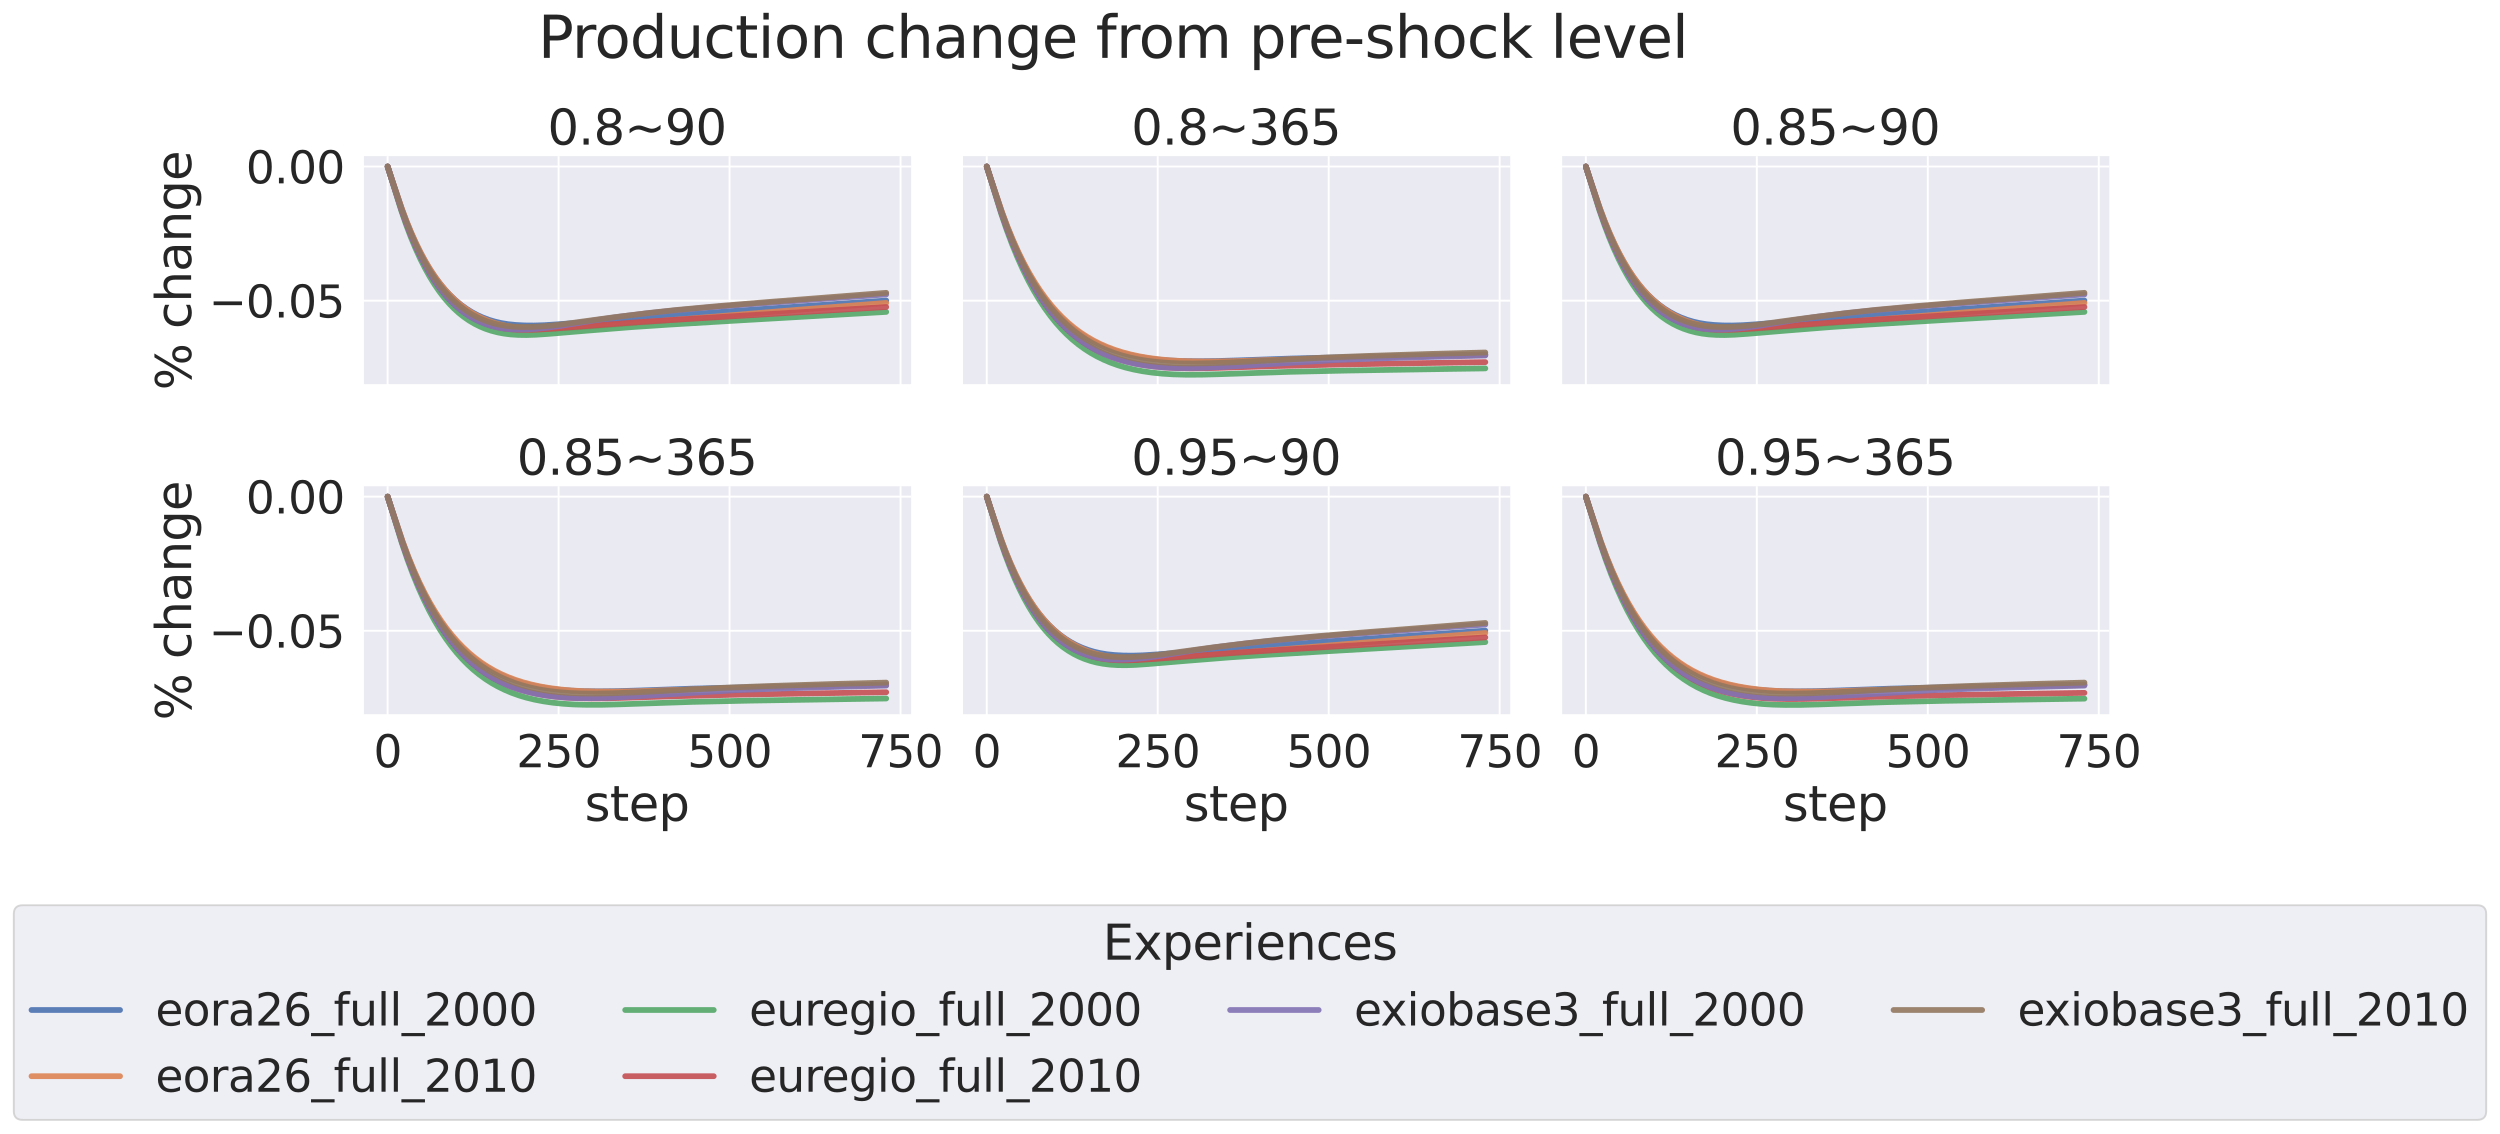 <?xml version="1.0" encoding="utf-8" standalone="no"?>
<!DOCTYPE svg PUBLIC "-//W3C//DTD SVG 1.1//EN"
  "http://www.w3.org/Graphics/SVG/1.1/DTD/svg11.dtd">
<svg xmlns:xlink="http://www.w3.org/1999/xlink" width="1304.438pt" height="591.517pt" viewBox="0 0 1304.438 591.517" xmlns="http://www.w3.org/2000/svg" version="1.1">
 <defs>
  <style type="text/css">*{stroke-linejoin: round; stroke-linecap: butt}</style>
 </defs>
 <g id="figure_1">
  <g id="patch_1">
   <path d="M 0 591.517 
L 1304.438 591.517 
L 1304.438 -0 
L 0 -0 
z
" style="fill: #ffffff"/>
  </g>
  <g id="axes_1">
   <g id="patch_2">
    <path d="M 189.25 201.042 
L 475.405 201.042 
L 475.405 81.456 
L 189.25 81.456 
z
" style="fill: #eaeaf2"/>
   </g>
   <g id="matplotlib.axis_1">
    <g id="xtick_1">
     <g id="line2d_1">
      <path d="M 202.257 201.042 
L 202.257 81.456 
" clip-path="url(#pcae58c5886)" style="fill: none; stroke: #ffffff; stroke-linecap: round"/>
     </g>
    </g>
    <g id="xtick_2">
     <g id="line2d_2">
      <path d="M 291.469 201.042 
L 291.469 81.456 
" clip-path="url(#pcae58c5886)" style="fill: none; stroke: #ffffff; stroke-linecap: round"/>
     </g>
    </g>
    <g id="xtick_3">
     <g id="line2d_3">
      <path d="M 380.68 201.042 
L 380.68 81.456 
" clip-path="url(#pcae58c5886)" style="fill: none; stroke: #ffffff; stroke-linecap: round"/>
     </g>
    </g>
    <g id="xtick_4">
     <g id="line2d_4">
      <path d="M 469.891 201.042 
L 469.891 81.456 
" clip-path="url(#pcae58c5886)" style="fill: none; stroke: #ffffff; stroke-linecap: round"/>
     </g>
    </g>
   </g>
   <g id="matplotlib.axis_2">
    <g id="ytick_1">
     <g id="line2d_5">
      <path d="M 189.25 156.891 
L 475.405 156.891 
" clip-path="url(#pcae58c5886)" style="fill: none; stroke: #ffffff; stroke-linecap: round"/>
     </g>
     <g id="text_1">
      <!-- −0.05 -->
      <g style="fill: #262626" transform="translate(108.96 165.667) scale(0.231 -0.231)">
       <defs>
        <path id="DejaVuSans-2212" d="M 678 2272 
L 4684 2272 
L 4684 1741 
L 678 1741 
L 678 2272 
z
" transform="scale(0.016)"/>
        <path id="DejaVuSans-30" d="M 2034 4250 
Q 1547 4250 1301 3770 
Q 1056 3291 1056 2328 
Q 1056 1369 1301 889 
Q 1547 409 2034 409 
Q 2525 409 2770 889 
Q 3016 1369 3016 2328 
Q 3016 3291 2770 3770 
Q 2525 4250 2034 4250 
z
M 2034 4750 
Q 2819 4750 3233 4129 
Q 3647 3509 3647 2328 
Q 3647 1150 3233 529 
Q 2819 -91 2034 -91 
Q 1250 -91 836 529 
Q 422 1150 422 2328 
Q 422 3509 836 4129 
Q 1250 4750 2034 4750 
z
" transform="scale(0.016)"/>
        <path id="DejaVuSans-2e" d="M 684 794 
L 1344 794 
L 1344 0 
L 684 0 
L 684 794 
z
" transform="scale(0.016)"/>
        <path id="DejaVuSans-35" d="M 691 4666 
L 3169 4666 
L 3169 4134 
L 1269 4134 
L 1269 2991 
Q 1406 3038 1543 3061 
Q 1681 3084 1819 3084 
Q 2600 3084 3056 2656 
Q 3513 2228 3513 1497 
Q 3513 744 3044 326 
Q 2575 -91 1722 -91 
Q 1428 -91 1123 -41 
Q 819 9 494 109 
L 494 744 
Q 775 591 1075 516 
Q 1375 441 1709 441 
Q 2250 441 2565 725 
Q 2881 1009 2881 1497 
Q 2881 1984 2565 2268 
Q 2250 2553 1709 2553 
Q 1456 2553 1204 2497 
Q 953 2441 691 2322 
L 691 4666 
z
" transform="scale(0.016)"/>
       </defs>
       <use xlink:href="#DejaVuSans-2212"/>
       <use xlink:href="#DejaVuSans-30" x="83.789"/>
       <use xlink:href="#DejaVuSans-2e" x="147.412"/>
       <use xlink:href="#DejaVuSans-30" x="179.199"/>
       <use xlink:href="#DejaVuSans-35" x="242.822"/>
      </g>
     </g>
    </g>
    <g id="ytick_2">
     <g id="line2d_6">
      <path d="M 189.25 86.892 
L 475.405 86.892 
" clip-path="url(#pcae58c5886)" style="fill: none; stroke: #ffffff; stroke-linecap: round"/>
     </g>
     <g id="text_2">
      <!-- 0.00 -->
      <g style="fill: #262626" transform="translate(128.317 95.668) scale(0.231 -0.231)">
       <use xlink:href="#DejaVuSans-30"/>
       <use xlink:href="#DejaVuSans-2e" x="63.623"/>
       <use xlink:href="#DejaVuSans-30" x="95.41"/>
       <use xlink:href="#DejaVuSans-30" x="159.033"/>
      </g>
     </g>
    </g>
    <g id="text_3">
     <!-- % change -->
     <g style="fill: #262626" transform="translate(99.719 203.597) rotate(-90) scale(0.252 -0.252)">
      <defs>
       <path id="DejaVuSans-25" d="M 4653 2053 
Q 4381 2053 4226 1822 
Q 4072 1591 4072 1178 
Q 4072 772 4226 539 
Q 4381 306 4653 306 
Q 4919 306 5073 539 
Q 5228 772 5228 1178 
Q 5228 1588 5073 1820 
Q 4919 2053 4653 2053 
z
M 4653 2450 
Q 5147 2450 5437 2106 
Q 5728 1763 5728 1178 
Q 5728 594 5436 251 
Q 5144 -91 4653 -91 
Q 4153 -91 3862 251 
Q 3572 594 3572 1178 
Q 3572 1766 3864 2108 
Q 4156 2450 4653 2450 
z
M 1428 4353 
Q 1159 4353 1004 4120 
Q 850 3888 850 3481 
Q 850 3069 1003 2837 
Q 1156 2606 1428 2606 
Q 1700 2606 1854 2837 
Q 2009 3069 2009 3481 
Q 2009 3884 1853 4118 
Q 1697 4353 1428 4353 
z
M 4250 4750 
L 4750 4750 
L 1831 -91 
L 1331 -91 
L 4250 4750 
z
M 1428 4750 
Q 1922 4750 2215 4408 
Q 2509 4066 2509 3481 
Q 2509 2891 2217 2550 
Q 1925 2209 1428 2209 
Q 931 2209 642 2551 
Q 353 2894 353 3481 
Q 353 4063 643 4406 
Q 934 4750 1428 4750 
z
" transform="scale(0.016)"/>
       <path id="DejaVuSans-20" transform="scale(0.016)"/>
       <path id="DejaVuSans-63" d="M 3122 3366 
L 3122 2828 
Q 2878 2963 2633 3030 
Q 2388 3097 2138 3097 
Q 1578 3097 1268 2742 
Q 959 2388 959 1747 
Q 959 1106 1268 751 
Q 1578 397 2138 397 
Q 2388 397 2633 464 
Q 2878 531 3122 666 
L 3122 134 
Q 2881 22 2623 -34 
Q 2366 -91 2075 -91 
Q 1284 -91 818 406 
Q 353 903 353 1747 
Q 353 2603 823 3093 
Q 1294 3584 2113 3584 
Q 2378 3584 2631 3529 
Q 2884 3475 3122 3366 
z
" transform="scale(0.016)"/>
       <path id="DejaVuSans-68" d="M 3513 2113 
L 3513 0 
L 2938 0 
L 2938 2094 
Q 2938 2591 2744 2837 
Q 2550 3084 2163 3084 
Q 1697 3084 1428 2787 
Q 1159 2491 1159 1978 
L 1159 0 
L 581 0 
L 581 4863 
L 1159 4863 
L 1159 2956 
Q 1366 3272 1645 3428 
Q 1925 3584 2291 3584 
Q 2894 3584 3203 3211 
Q 3513 2838 3513 2113 
z
" transform="scale(0.016)"/>
       <path id="DejaVuSans-61" d="M 2194 1759 
Q 1497 1759 1228 1600 
Q 959 1441 959 1056 
Q 959 750 1161 570 
Q 1363 391 1709 391 
Q 2188 391 2477 730 
Q 2766 1069 2766 1631 
L 2766 1759 
L 2194 1759 
z
M 3341 1997 
L 3341 0 
L 2766 0 
L 2766 531 
Q 2569 213 2275 61 
Q 1981 -91 1556 -91 
Q 1019 -91 701 211 
Q 384 513 384 1019 
Q 384 1609 779 1909 
Q 1175 2209 1959 2209 
L 2766 2209 
L 2766 2266 
Q 2766 2663 2505 2880 
Q 2244 3097 1772 3097 
Q 1472 3097 1187 3025 
Q 903 2953 641 2809 
L 641 3341 
Q 956 3463 1253 3523 
Q 1550 3584 1831 3584 
Q 2591 3584 2966 3190 
Q 3341 2797 3341 1997 
z
" transform="scale(0.016)"/>
       <path id="DejaVuSans-6e" d="M 3513 2113 
L 3513 0 
L 2938 0 
L 2938 2094 
Q 2938 2591 2744 2837 
Q 2550 3084 2163 3084 
Q 1697 3084 1428 2787 
Q 1159 2491 1159 1978 
L 1159 0 
L 581 0 
L 581 3500 
L 1159 3500 
L 1159 2956 
Q 1366 3272 1645 3428 
Q 1925 3584 2291 3584 
Q 2894 3584 3203 3211 
Q 3513 2838 3513 2113 
z
" transform="scale(0.016)"/>
       <path id="DejaVuSans-67" d="M 2906 1791 
Q 2906 2416 2648 2759 
Q 2391 3103 1925 3103 
Q 1463 3103 1205 2759 
Q 947 2416 947 1791 
Q 947 1169 1205 825 
Q 1463 481 1925 481 
Q 2391 481 2648 825 
Q 2906 1169 2906 1791 
z
M 3481 434 
Q 3481 -459 3084 -895 
Q 2688 -1331 1869 -1331 
Q 1566 -1331 1297 -1286 
Q 1028 -1241 775 -1147 
L 775 -588 
Q 1028 -725 1275 -790 
Q 1522 -856 1778 -856 
Q 2344 -856 2625 -561 
Q 2906 -266 2906 331 
L 2906 616 
Q 2728 306 2450 153 
Q 2172 0 1784 0 
Q 1141 0 747 490 
Q 353 981 353 1791 
Q 353 2603 747 3093 
Q 1141 3584 1784 3584 
Q 2172 3584 2450 3431 
Q 2728 3278 2906 2969 
L 2906 3500 
L 3481 3500 
L 3481 434 
z
" transform="scale(0.016)"/>
       <path id="DejaVuSans-65" d="M 3597 1894 
L 3597 1613 
L 953 1613 
Q 991 1019 1311 708 
Q 1631 397 2203 397 
Q 2534 397 2845 478 
Q 3156 559 3463 722 
L 3463 178 
Q 3153 47 2828 -22 
Q 2503 -91 2169 -91 
Q 1331 -91 842 396 
Q 353 884 353 1716 
Q 353 2575 817 3079 
Q 1281 3584 2069 3584 
Q 2775 3584 3186 3129 
Q 3597 2675 3597 1894 
z
M 3022 2063 
Q 3016 2534 2758 2815 
Q 2500 3097 2075 3097 
Q 1594 3097 1305 2825 
Q 1016 2553 972 2059 
L 3022 2063 
z
" transform="scale(0.016)"/>
      </defs>
      <use xlink:href="#DejaVuSans-25"/>
      <use xlink:href="#DejaVuSans-20" x="95.02"/>
      <use xlink:href="#DejaVuSans-63" x="126.807"/>
      <use xlink:href="#DejaVuSans-68" x="181.787"/>
      <use xlink:href="#DejaVuSans-61" x="245.166"/>
      <use xlink:href="#DejaVuSans-6e" x="306.445"/>
      <use xlink:href="#DejaVuSans-67" x="369.824"/>
      <use xlink:href="#DejaVuSans-65" x="433.301"/>
     </g>
    </g>
   </g>
   <g id="PolyCollection_1"/>
   <g id="PolyCollection_2"/>
   <g id="PolyCollection_3"/>
   <g id="PolyCollection_4"/>
   <g id="PolyCollection_5"/>
   <g id="PolyCollection_6"/>
   <g id="line2d_7">
    <path d="M 202.257 86.892 
L 205.469 96.683 
L 209.751 109.372 
L 212.249 116.014 
L 214.747 122.064 
L 217.245 127.568 
L 219.743 132.565 
L 222.241 137.095 
L 224.739 141.193 
L 227.237 144.892 
L 229.735 148.221 
L 232.233 151.207 
L 234.73 153.881 
L 237.585 156.591 
L 240.44 158.963 
L 243.295 161.028 
L 246.149 162.815 
L 249.004 164.347 
L 251.859 165.646 
L 255.071 166.853 
L 258.282 167.816 
L 261.494 168.558 
L 265.062 169.148 
L 268.988 169.552 
L 273.627 169.802 
L 278.622 169.846 
L 283.975 169.678 
L 291.469 169.186 
L 317.519 167.188 
L 382.821 162.249 
L 462.398 156.819 
L 462.398 156.819 
" clip-path="url(#pcae58c5886)" style="fill: none; stroke: #4c72b0; stroke-opacity: 0.9; stroke-width: 3; stroke-linecap: round"/>
   </g>
   <g id="line2d_8">
    <path d="M 202.257 86.892 
L 204.399 93.297 
L 209.394 108.122 
L 211.892 114.819 
L 214.39 120.936 
L 216.888 126.516 
L 219.386 131.599 
L 221.884 136.221 
L 224.382 140.417 
L 226.88 144.218 
L 229.378 147.653 
L 231.876 150.75 
L 234.374 153.535 
L 237.228 156.366 
L 240.083 158.851 
L 242.938 161.028 
L 245.793 162.929 
L 248.647 164.581 
L 251.859 166.171 
L 255.071 167.503 
L 258.282 168.6 
L 261.851 169.572 
L 265.419 170.308 
L 269.344 170.877 
L 273.983 171.31 
L 278.979 171.549 
L 284.332 171.589 
L 290.398 171.41 
L 300.747 170.856 
L 314.664 169.854 
L 357.485 166.447 
L 417.078 161.572 
L 462.398 158.039 
L 462.398 158.039 
" clip-path="url(#pcae58c5886)" style="fill: none; stroke: #dd8452; stroke-opacity: 0.9; stroke-width: 3; stroke-linecap: round"/>
   </g>
   <g id="line2d_9">
    <path d="M 202.257 86.892 
L 204.399 93.877 
L 209.394 109.984 
L 211.892 117.223 
L 214.39 123.815 
L 216.888 129.809 
L 219.386 135.251 
L 221.884 140.181 
L 224.382 144.637 
L 226.88 148.656 
L 229.378 152.268 
L 231.876 155.506 
L 234.374 158.398 
L 236.871 160.97 
L 239.369 163.247 
L 241.867 165.252 
L 244.722 167.238 
L 247.577 168.929 
L 250.432 170.354 
L 253.286 171.54 
L 256.498 172.618 
L 259.71 173.449 
L 262.921 174.057 
L 266.49 174.499 
L 270.415 174.754 
L 274.697 174.813 
L 279.693 174.652 
L 286.83 174.158 
L 306.813 172.485 
L 329.294 170.694 
L 348.921 169.383 
L 386.033 167.158 
L 462.398 162.743 
L 462.398 162.743 
" clip-path="url(#pcae58c5886)" style="fill: none; stroke: #55a868; stroke-opacity: 0.9; stroke-width: 3; stroke-linecap: round"/>
   </g>
   <g id="line2d_10">
    <path d="M 202.257 86.892 
L 204.042 92.512 
L 209.394 109.249 
L 211.892 116.262 
L 214.39 122.649 
L 216.888 128.457 
L 219.386 133.729 
L 221.884 138.506 
L 224.382 142.823 
L 226.88 146.715 
L 229.378 150.213 
L 231.876 153.348 
L 234.374 156.148 
L 236.871 158.638 
L 239.369 160.844 
L 241.867 162.787 
L 244.722 164.714 
L 247.577 166.355 
L 250.432 167.74 
L 253.286 168.894 
L 256.498 169.945 
L 259.71 170.759 
L 262.921 171.359 
L 266.49 171.802 
L 270.415 172.067 
L 275.054 172.145 
L 280.407 171.988 
L 288.614 171.482 
L 305.743 170.177 
L 332.863 168.127 
L 356.772 166.573 
L 417.435 162.897 
L 462.398 160.183 
L 462.398 160.183 
" clip-path="url(#pcae58c5886)" style="fill: none; stroke: #c44e52; stroke-opacity: 0.9; stroke-width: 3; stroke-linecap: round"/>
   </g>
   <g id="line2d_11">
    <path d="M 202.257 86.892 
L 205.112 95.957 
L 209.394 109.261 
L 211.892 116.261 
L 214.39 122.642 
L 216.888 128.449 
L 219.386 133.725 
L 221.884 138.51 
L 224.382 142.841 
L 226.88 146.75 
L 229.378 150.269 
L 231.876 153.428 
L 234.374 156.252 
L 236.871 158.766 
L 239.369 160.994 
L 241.867 162.956 
L 244.722 164.9 
L 247.577 166.55 
L 250.432 167.935 
L 253.286 169.08 
L 256.141 170.003 
L 259.353 170.8 
L 262.564 171.363 
L 266.133 171.745 
L 270.058 171.923 
L 274.34 171.882 
L 279.336 171.599 
L 285.046 171.039 
L 291.826 170.14 
L 300.033 168.81 
L 311.452 166.945 
L 323.585 165.199 
L 336.431 163.613 
L 349.635 162.237 
L 368.904 160.48 
L 389.601 158.869 
L 442.058 155.081 
L 462.398 153.629 
L 462.398 153.629 
" clip-path="url(#pcae58c5886)" style="fill: none; stroke: #8172b3; stroke-opacity: 0.9; stroke-width: 3; stroke-linecap: round"/>
   </g>
   <g id="line2d_12">
    <path d="M 202.257 86.892 
L 205.469 96.801 
L 209.751 109.635 
L 212.249 116.353 
L 214.747 122.479 
L 217.245 128.059 
L 219.743 133.132 
L 222.241 137.737 
L 224.739 141.909 
L 227.237 145.679 
L 229.735 149.079 
L 232.233 152.135 
L 234.73 154.873 
L 237.228 157.318 
L 240.083 159.78 
L 242.938 161.917 
L 245.793 163.755 
L 248.647 165.323 
L 251.502 166.646 
L 254.357 167.743 
L 257.569 168.732 
L 260.78 169.485 
L 263.992 170.024 
L 267.56 170.401 
L 271.485 170.593 
L 276.124 170.6 
L 281.477 170.377 
L 287.544 169.888 
L 294.324 169.112 
L 304.315 167.713 
L 320.016 165.583 
L 339.286 163.223 
L 353.203 161.71 
L 375.327 159.665 
L 399.236 157.705 
L 462.398 152.786 
L 462.398 152.786 
" clip-path="url(#pcae58c5886)" style="fill: none; stroke: #937860; stroke-opacity: 0.9; stroke-width: 3; stroke-linecap: round"/>
   </g>
   <g id="patch_3">
    <path d="M 189.25 201.042 
L 189.25 81.456 
" style="fill: none; stroke: #ffffff; stroke-width: 1.25; stroke-linejoin: miter; stroke-linecap: square"/>
   </g>
   <g id="patch_4">
    <path d="M 189.25 201.042 
L 475.405 201.042 
" style="fill: none; stroke: #ffffff; stroke-width: 1.25; stroke-linejoin: miter; stroke-linecap: square"/>
   </g>
   <g id="text_4">
    <!-- 0.8~90 -->
    <g style="fill: #262626" transform="translate(285.698 75.456) scale(0.252 -0.252)">
     <defs>
      <path id="DejaVuSans-38" d="M 2034 2216 
Q 1584 2216 1326 1975 
Q 1069 1734 1069 1313 
Q 1069 891 1326 650 
Q 1584 409 2034 409 
Q 2484 409 2743 651 
Q 3003 894 3003 1313 
Q 3003 1734 2745 1975 
Q 2488 2216 2034 2216 
z
M 1403 2484 
Q 997 2584 770 2862 
Q 544 3141 544 3541 
Q 544 4100 942 4425 
Q 1341 4750 2034 4750 
Q 2731 4750 3128 4425 
Q 3525 4100 3525 3541 
Q 3525 3141 3298 2862 
Q 3072 2584 2669 2484 
Q 3125 2378 3379 2068 
Q 3634 1759 3634 1313 
Q 3634 634 3220 271 
Q 2806 -91 2034 -91 
Q 1263 -91 848 271 
Q 434 634 434 1313 
Q 434 1759 690 2068 
Q 947 2378 1403 2484 
z
M 1172 3481 
Q 1172 3119 1398 2916 
Q 1625 2713 2034 2713 
Q 2441 2713 2670 2916 
Q 2900 3119 2900 3481 
Q 2900 3844 2670 4047 
Q 2441 4250 2034 4250 
Q 1625 4250 1398 4047 
Q 1172 3844 1172 3481 
z
" transform="scale(0.016)"/>
      <path id="DejaVuSans-7e" d="M 4684 2553 
L 4684 1997 
Q 4356 1750 4076 1644 
Q 3797 1538 3494 1538 
Q 3150 1538 2694 1722 
Q 2659 1734 2644 1741 
Q 2622 1750 2575 1766 
Q 2091 1959 1797 1959 
Q 1522 1959 1253 1839 
Q 984 1719 678 1459 
L 678 2016 
Q 1006 2263 1286 2370 
Q 1566 2478 1869 2478 
Q 2213 2478 2672 2291 
Q 2703 2278 2719 2272 
Q 2744 2263 2788 2247 
Q 3272 2053 3566 2053 
Q 3834 2053 4098 2172 
Q 4363 2291 4684 2553 
z
" transform="scale(0.016)"/>
      <path id="DejaVuSans-39" d="M 703 97 
L 703 672 
Q 941 559 1184 500 
Q 1428 441 1663 441 
Q 2288 441 2617 861 
Q 2947 1281 2994 2138 
Q 2813 1869 2534 1725 
Q 2256 1581 1919 1581 
Q 1219 1581 811 2004 
Q 403 2428 403 3163 
Q 403 3881 828 4315 
Q 1253 4750 1959 4750 
Q 2769 4750 3195 4129 
Q 3622 3509 3622 2328 
Q 3622 1225 3098 567 
Q 2575 -91 1691 -91 
Q 1453 -91 1209 -44 
Q 966 3 703 97 
z
M 1959 2075 
Q 2384 2075 2632 2365 
Q 2881 2656 2881 3163 
Q 2881 3666 2632 3958 
Q 2384 4250 1959 4250 
Q 1534 4250 1286 3958 
Q 1038 3666 1038 3163 
Q 1038 2656 1286 2365 
Q 1534 2075 1959 2075 
z
" transform="scale(0.016)"/>
     </defs>
     <use xlink:href="#DejaVuSans-30"/>
     <use xlink:href="#DejaVuSans-2e" x="63.623"/>
     <use xlink:href="#DejaVuSans-38" x="95.41"/>
     <use xlink:href="#DejaVuSans-7e" x="159.033"/>
     <use xlink:href="#DejaVuSans-39" x="242.822"/>
     <use xlink:href="#DejaVuSans-30" x="306.445"/>
    </g>
   </g>
  </g>
  <g id="axes_2">
   <g id="patch_5">
    <path d="M 501.853 201.042 
L 788.007 201.042 
L 788.007 81.456 
L 501.853 81.456 
z
" style="fill: #eaeaf2"/>
   </g>
   <g id="matplotlib.axis_3">
    <g id="xtick_5">
     <g id="line2d_13">
      <path d="M 514.86 201.042 
L 514.86 81.456 
" clip-path="url(#p4ccd871b30)" style="fill: none; stroke: #ffffff; stroke-linecap: round"/>
     </g>
    </g>
    <g id="xtick_6">
     <g id="line2d_14">
      <path d="M 604.071 201.042 
L 604.071 81.456 
" clip-path="url(#p4ccd871b30)" style="fill: none; stroke: #ffffff; stroke-linecap: round"/>
     </g>
    </g>
    <g id="xtick_7">
     <g id="line2d_15">
      <path d="M 693.283 201.042 
L 693.283 81.456 
" clip-path="url(#p4ccd871b30)" style="fill: none; stroke: #ffffff; stroke-linecap: round"/>
     </g>
    </g>
    <g id="xtick_8">
     <g id="line2d_16">
      <path d="M 782.494 201.042 
L 782.494 81.456 
" clip-path="url(#p4ccd871b30)" style="fill: none; stroke: #ffffff; stroke-linecap: round"/>
     </g>
    </g>
   </g>
   <g id="matplotlib.axis_4">
    <g id="ytick_3">
     <g id="line2d_17">
      <path d="M 501.853 156.891 
L 788.007 156.891 
" clip-path="url(#p4ccd871b30)" style="fill: none; stroke: #ffffff; stroke-linecap: round"/>
     </g>
    </g>
    <g id="ytick_4">
     <g id="line2d_18">
      <path d="M 501.853 86.892 
L 788.007 86.892 
" clip-path="url(#p4ccd871b30)" style="fill: none; stroke: #ffffff; stroke-linecap: round"/>
     </g>
    </g>
   </g>
   <g id="PolyCollection_7"/>
   <g id="PolyCollection_8"/>
   <g id="PolyCollection_9"/>
   <g id="PolyCollection_10"/>
   <g id="PolyCollection_11"/>
   <g id="PolyCollection_12"/>
   <g id="line2d_19">
    <path d="M 514.86 86.892 
L 517.715 95.632 
L 522.711 110.676 
L 525.565 118.391 
L 528.42 125.424 
L 531.275 131.832 
L 534.13 137.667 
L 536.984 142.978 
L 539.839 147.807 
L 542.694 152.195 
L 545.549 156.179 
L 548.403 159.792 
L 551.258 163.064 
L 554.113 166.025 
L 557.325 169.016 
L 560.536 171.68 
L 563.748 174.047 
L 566.959 176.145 
L 570.171 177.998 
L 573.739 179.799 
L 577.308 181.356 
L 581.233 182.824 
L 585.515 184.165 
L 589.797 185.271 
L 594.436 186.237 
L 599.432 187.043 
L 604.785 187.673 
L 610.494 188.122 
L 616.918 188.394 
L 625.125 188.49 
L 635.117 188.377 
L 646.893 188.013 
L 674.37 187.052 
L 713.98 186.146 
L 775 184.908 
L 775 184.908 
" clip-path="url(#p4ccd871b30)" style="fill: none; stroke: #4c72b0; stroke-opacity: 0.9; stroke-width: 3; stroke-linecap: round"/>
   </g>
   <g id="line2d_20">
    <path d="M 514.86 86.892 
L 517.001 93.314 
L 522.711 110.365 
L 525.565 118.01 
L 528.42 124.983 
L 531.275 131.342 
L 534.13 137.136 
L 536.984 142.413 
L 539.839 147.217 
L 542.694 151.587 
L 545.549 155.558 
L 548.403 159.165 
L 551.258 162.437 
L 554.113 165.402 
L 557.325 168.403 
L 560.536 171.081 
L 563.748 173.466 
L 566.959 175.586 
L 570.528 177.661 
L 574.096 179.469 
L 577.665 181.038 
L 581.59 182.517 
L 585.515 183.768 
L 589.797 184.91 
L 594.436 185.922 
L 599.432 186.785 
L 604.785 187.485 
L 610.494 188.015 
L 616.918 188.386 
L 624.411 188.584 
L 634.046 188.615 
L 645.465 188.42 
L 661.166 187.901 
L 686.859 187.14 
L 717.191 186.456 
L 775 185.178 
L 775 185.178 
" clip-path="url(#p4ccd871b30)" style="fill: none; stroke: #dd8452; stroke-opacity: 0.9; stroke-width: 3; stroke-linecap: round"/>
   </g>
   <g id="line2d_21">
    <path d="M 514.86 86.892 
L 516.644 92.713 
L 522.354 111.373 
L 525.208 119.773 
L 528.063 127.427 
L 530.918 134.4 
L 533.773 140.748 
L 536.627 146.524 
L 539.482 151.775 
L 542.337 156.546 
L 545.192 160.876 
L 548.047 164.802 
L 550.901 168.357 
L 553.756 171.573 
L 556.611 174.476 
L 559.466 177.094 
L 562.677 179.727 
L 565.889 182.06 
L 569.1 184.121 
L 572.312 185.936 
L 575.88 187.692 
L 579.449 189.201 
L 583.374 190.609 
L 587.3 191.781 
L 591.582 192.824 
L 596.221 193.714 
L 601.216 194.436 
L 606.569 194.979 
L 612.279 195.336 
L 618.702 195.512 
L 626.552 195.5 
L 636.187 195.248 
L 673.656 193.991 
L 703.988 193.324 
L 756.801 192.494 
L 775 192.223 
L 775 192.223 
" clip-path="url(#p4ccd871b30)" style="fill: none; stroke: #55a868; stroke-opacity: 0.9; stroke-width: 3; stroke-linecap: round"/>
   </g>
   <g id="line2d_22">
    <path d="M 514.86 86.892 
L 516.644 92.526 
L 522.354 110.593 
L 525.208 118.728 
L 528.063 126.144 
L 530.918 132.899 
L 533.773 139.05 
L 536.627 144.646 
L 539.482 149.735 
L 542.337 154.357 
L 545.192 158.553 
L 548.047 162.356 
L 550.901 165.801 
L 553.756 168.916 
L 556.611 171.729 
L 559.822 174.565 
L 563.034 177.082 
L 566.246 179.312 
L 569.457 181.28 
L 573.026 183.192 
L 576.594 184.843 
L 580.163 186.261 
L 584.088 187.583 
L 588.37 188.772 
L 592.652 189.733 
L 597.291 190.55 
L 602.287 191.209 
L 607.997 191.727 
L 614.063 192.046 
L 621.2 192.182 
L 629.764 192.111 
L 640.826 191.775 
L 664.021 191.04 
L 699.349 190.174 
L 737.888 189.522 
L 775 188.949 
L 775 188.949 
" clip-path="url(#p4ccd871b30)" style="fill: none; stroke: #c44e52; stroke-opacity: 0.9; stroke-width: 3; stroke-linecap: round"/>
   </g>
   <g id="line2d_23">
    <path d="M 514.86 86.892 
L 517.358 94.851 
L 522.354 110.6 
L 525.208 118.717 
L 528.063 126.118 
L 530.918 132.863 
L 533.773 139.006 
L 536.627 144.598 
L 539.482 149.685 
L 542.337 154.309 
L 545.192 158.508 
L 548.047 162.318 
L 550.901 165.771 
L 553.756 168.897 
L 556.611 171.722 
L 559.822 174.572 
L 563.034 177.106 
L 566.246 179.352 
L 569.457 181.337 
L 573.026 183.266 
L 576.594 184.932 
L 580.163 186.362 
L 584.088 187.691 
L 588.013 188.793 
L 592.295 189.765 
L 596.934 190.584 
L 601.93 191.231 
L 607.283 191.692 
L 612.992 191.957 
L 619.416 192.031 
L 627.266 191.894 
L 637.615 191.465 
L 652.245 190.61 
L 696.137 187.881 
L 716.478 187.101 
L 740.386 186.384 
L 775 185.486 
L 775 185.486 
" clip-path="url(#p4ccd871b30)" style="fill: none; stroke: #8172b3; stroke-opacity: 0.9; stroke-width: 3; stroke-linecap: round"/>
   </g>
   <g id="line2d_24">
    <path d="M 514.86 86.892 
L 517.715 95.737 
L 522.711 110.939 
L 525.565 118.73 
L 528.42 125.835 
L 531.275 132.31 
L 534.13 138.21 
L 536.984 143.582 
L 539.839 148.469 
L 542.694 152.914 
L 545.549 156.951 
L 548.403 160.617 
L 551.258 163.941 
L 554.113 166.951 
L 557.325 169.996 
L 560.536 172.711 
L 563.748 175.127 
L 566.959 177.271 
L 570.171 179.168 
L 573.739 181.015 
L 577.308 182.615 
L 581.233 184.118 
L 585.158 185.383 
L 589.441 186.521 
L 594.08 187.505 
L 598.719 188.267 
L 603.714 188.871 
L 609.424 189.328 
L 615.49 189.583 
L 622.627 189.646 
L 631.905 189.485 
L 643.681 189.048 
L 660.096 188.193 
L 690.071 186.61 
L 713.98 185.702 
L 747.166 184.656 
L 775 183.923 
L 775 183.923 
" clip-path="url(#p4ccd871b30)" style="fill: none; stroke: #937860; stroke-opacity: 0.9; stroke-width: 3; stroke-linecap: round"/>
   </g>
   <g id="patch_6">
    <path d="M 501.853 201.042 
L 501.853 81.456 
" style="fill: none; stroke: #ffffff; stroke-width: 1.25; stroke-linejoin: miter; stroke-linecap: square"/>
   </g>
   <g id="patch_7">
    <path d="M 501.853 201.042 
L 788.007 201.042 
" style="fill: none; stroke: #ffffff; stroke-width: 1.25; stroke-linejoin: miter; stroke-linecap: square"/>
   </g>
   <g id="text_5">
    <!-- 0.8~365 -->
    <g style="fill: #262626" transform="translate(590.283 75.456) scale(0.252 -0.252)">
     <defs>
      <path id="DejaVuSans-33" d="M 2597 2516 
Q 3050 2419 3304 2112 
Q 3559 1806 3559 1356 
Q 3559 666 3084 287 
Q 2609 -91 1734 -91 
Q 1441 -91 1130 -33 
Q 819 25 488 141 
L 488 750 
Q 750 597 1062 519 
Q 1375 441 1716 441 
Q 2309 441 2620 675 
Q 2931 909 2931 1356 
Q 2931 1769 2642 2001 
Q 2353 2234 1838 2234 
L 1294 2234 
L 1294 2753 
L 1863 2753 
Q 2328 2753 2575 2939 
Q 2822 3125 2822 3475 
Q 2822 3834 2567 4026 
Q 2313 4219 1838 4219 
Q 1578 4219 1281 4162 
Q 984 4106 628 3988 
L 628 4550 
Q 988 4650 1302 4700 
Q 1616 4750 1894 4750 
Q 2613 4750 3031 4423 
Q 3450 4097 3450 3541 
Q 3450 3153 3228 2886 
Q 3006 2619 2597 2516 
z
" transform="scale(0.016)"/>
      <path id="DejaVuSans-36" d="M 2113 2584 
Q 1688 2584 1439 2293 
Q 1191 2003 1191 1497 
Q 1191 994 1439 701 
Q 1688 409 2113 409 
Q 2538 409 2786 701 
Q 3034 994 3034 1497 
Q 3034 2003 2786 2293 
Q 2538 2584 2113 2584 
z
M 3366 4563 
L 3366 3988 
Q 3128 4100 2886 4159 
Q 2644 4219 2406 4219 
Q 1781 4219 1451 3797 
Q 1122 3375 1075 2522 
Q 1259 2794 1537 2939 
Q 1816 3084 2150 3084 
Q 2853 3084 3261 2657 
Q 3669 2231 3669 1497 
Q 3669 778 3244 343 
Q 2819 -91 2113 -91 
Q 1303 -91 875 529 
Q 447 1150 447 2328 
Q 447 3434 972 4092 
Q 1497 4750 2381 4750 
Q 2619 4750 2861 4703 
Q 3103 4656 3366 4563 
z
" transform="scale(0.016)"/>
     </defs>
     <use xlink:href="#DejaVuSans-30"/>
     <use xlink:href="#DejaVuSans-2e" x="63.623"/>
     <use xlink:href="#DejaVuSans-38" x="95.41"/>
     <use xlink:href="#DejaVuSans-7e" x="159.033"/>
     <use xlink:href="#DejaVuSans-33" x="242.822"/>
     <use xlink:href="#DejaVuSans-36" x="306.445"/>
     <use xlink:href="#DejaVuSans-35" x="370.068"/>
    </g>
   </g>
  </g>
  <g id="axes_3">
   <g id="patch_8">
    <path d="M 814.455 201.042 
L 1100.61 201.042 
L 1100.61 81.456 
L 814.455 81.456 
z
" style="fill: #eaeaf2"/>
   </g>
   <g id="matplotlib.axis_5">
    <g id="xtick_9">
     <g id="line2d_25">
      <path d="M 827.462 201.042 
L 827.462 81.456 
" clip-path="url(#p28cb02e435)" style="fill: none; stroke: #ffffff; stroke-linecap: round"/>
     </g>
    </g>
    <g id="xtick_10">
     <g id="line2d_26">
      <path d="M 916.674 201.042 
L 916.674 81.456 
" clip-path="url(#p28cb02e435)" style="fill: none; stroke: #ffffff; stroke-linecap: round"/>
     </g>
    </g>
    <g id="xtick_11">
     <g id="line2d_27">
      <path d="M 1005.885 201.042 
L 1005.885 81.456 
" clip-path="url(#p28cb02e435)" style="fill: none; stroke: #ffffff; stroke-linecap: round"/>
     </g>
    </g>
    <g id="xtick_12">
     <g id="line2d_28">
      <path d="M 1095.096 201.042 
L 1095.096 81.456 
" clip-path="url(#p28cb02e435)" style="fill: none; stroke: #ffffff; stroke-linecap: round"/>
     </g>
    </g>
   </g>
   <g id="matplotlib.axis_6">
    <g id="ytick_5">
     <g id="line2d_29">
      <path d="M 814.455 156.891 
L 1100.61 156.891 
" clip-path="url(#p28cb02e435)" style="fill: none; stroke: #ffffff; stroke-linecap: round"/>
     </g>
    </g>
    <g id="ytick_6">
     <g id="line2d_30">
      <path d="M 814.455 86.892 
L 1100.61 86.892 
" clip-path="url(#p28cb02e435)" style="fill: none; stroke: #ffffff; stroke-linecap: round"/>
     </g>
    </g>
   </g>
   <g id="PolyCollection_13"/>
   <g id="PolyCollection_14"/>
   <g id="PolyCollection_15"/>
   <g id="PolyCollection_16"/>
   <g id="PolyCollection_17"/>
   <g id="PolyCollection_18"/>
   <g id="line2d_31">
    <path d="M 827.462 86.892 
L 830.674 96.683 
L 834.956 109.372 
L 837.454 116.014 
L 839.952 122.064 
L 842.45 127.568 
L 844.948 132.565 
L 847.446 137.095 
L 849.944 141.193 
L 852.441 144.892 
L 854.939 148.221 
L 857.437 151.207 
L 859.935 153.881 
L 862.79 156.591 
L 865.645 158.963 
L 868.5 161.028 
L 871.354 162.815 
L 874.209 164.347 
L 877.064 165.646 
L 880.275 166.853 
L 883.487 167.816 
L 886.699 168.558 
L 890.267 169.148 
L 894.192 169.552 
L 898.831 169.802 
L 903.827 169.846 
L 909.18 169.678 
L 916.674 169.186 
L 942.723 167.188 
L 1008.026 162.249 
L 1087.603 156.819 
L 1087.603 156.819 
" clip-path="url(#p28cb02e435)" style="fill: none; stroke: #4c72b0; stroke-opacity: 0.9; stroke-width: 3; stroke-linecap: round"/>
   </g>
   <g id="line2d_32">
    <path d="M 827.462 86.892 
L 829.603 93.297 
L 834.599 108.122 
L 837.097 114.819 
L 839.595 120.936 
L 842.093 126.516 
L 844.591 131.599 
L 847.089 136.221 
L 849.587 140.417 
L 852.085 144.218 
L 854.583 147.653 
L 857.08 150.75 
L 859.578 153.535 
L 862.433 156.366 
L 865.288 158.851 
L 868.143 161.028 
L 870.997 162.929 
L 873.852 164.581 
L 877.064 166.171 
L 880.275 167.503 
L 883.487 168.6 
L 887.055 169.572 
L 890.624 170.308 
L 894.549 170.877 
L 899.188 171.31 
L 904.184 171.549 
L 909.537 171.589 
L 915.603 171.41 
L 925.952 170.856 
L 939.869 169.854 
L 982.69 166.447 
L 1042.283 161.572 
L 1087.603 158.039 
L 1087.603 158.039 
" clip-path="url(#p28cb02e435)" style="fill: none; stroke: #dd8452; stroke-opacity: 0.9; stroke-width: 3; stroke-linecap: round"/>
   </g>
   <g id="line2d_33">
    <path d="M 827.462 86.892 
L 829.603 93.877 
L 834.599 109.984 
L 837.097 117.223 
L 839.595 123.815 
L 842.093 129.809 
L 844.591 135.251 
L 847.089 140.181 
L 849.587 144.637 
L 852.085 148.656 
L 854.583 152.268 
L 857.08 155.506 
L 859.578 158.398 
L 862.076 160.97 
L 864.574 163.247 
L 867.072 165.252 
L 869.927 167.238 
L 872.782 168.929 
L 875.636 170.354 
L 878.491 171.54 
L 881.703 172.618 
L 884.914 173.449 
L 888.126 174.057 
L 891.694 174.499 
L 895.62 174.754 
L 899.902 174.813 
L 904.898 174.652 
L 912.035 174.158 
L 932.018 172.485 
L 954.499 170.694 
L 974.126 169.383 
L 1011.238 167.158 
L 1087.603 162.743 
L 1087.603 162.743 
" clip-path="url(#p28cb02e435)" style="fill: none; stroke: #55a868; stroke-opacity: 0.9; stroke-width: 3; stroke-linecap: round"/>
   </g>
   <g id="line2d_34">
    <path d="M 827.462 86.892 
L 829.247 92.512 
L 834.599 109.249 
L 837.097 116.262 
L 839.595 122.649 
L 842.093 128.457 
L 844.591 133.729 
L 847.089 138.506 
L 849.587 142.823 
L 852.085 146.715 
L 854.583 150.213 
L 857.08 153.348 
L 859.578 156.148 
L 862.076 158.638 
L 864.574 160.844 
L 867.072 162.787 
L 869.927 164.714 
L 872.782 166.355 
L 875.636 167.74 
L 878.491 168.894 
L 881.703 169.945 
L 884.914 170.759 
L 888.126 171.359 
L 891.694 171.802 
L 895.62 172.067 
L 900.259 172.145 
L 905.611 171.988 
L 913.819 171.482 
L 930.947 170.177 
L 958.068 168.127 
L 981.976 166.573 
L 1042.64 162.897 
L 1087.603 160.183 
L 1087.603 160.183 
" clip-path="url(#p28cb02e435)" style="fill: none; stroke: #c44e52; stroke-opacity: 0.9; stroke-width: 3; stroke-linecap: round"/>
   </g>
   <g id="line2d_35">
    <path d="M 827.462 86.892 
L 830.317 95.957 
L 834.599 109.261 
L 837.097 116.261 
L 839.595 122.642 
L 842.093 128.449 
L 844.591 133.725 
L 847.089 138.51 
L 849.587 142.841 
L 852.085 146.75 
L 854.583 150.269 
L 857.08 153.428 
L 859.578 156.252 
L 862.076 158.766 
L 864.574 160.994 
L 867.072 162.956 
L 869.927 164.9 
L 872.782 166.55 
L 875.636 167.935 
L 878.491 169.08 
L 881.346 170.003 
L 884.558 170.8 
L 887.769 171.363 
L 891.338 171.745 
L 895.263 171.923 
L 899.545 171.882 
L 904.541 171.599 
L 910.25 171.039 
L 917.03 170.14 
L 925.238 168.81 
L 936.657 166.945 
L 948.79 165.199 
L 961.636 163.613 
L 974.839 162.237 
L 994.109 160.48 
L 1014.806 158.869 
L 1067.262 155.081 
L 1087.603 153.629 
L 1087.603 153.629 
" clip-path="url(#p28cb02e435)" style="fill: none; stroke: #8172b3; stroke-opacity: 0.9; stroke-width: 3; stroke-linecap: round"/>
   </g>
   <g id="line2d_36">
    <path d="M 827.462 86.892 
L 830.674 96.801 
L 834.956 109.635 
L 837.454 116.353 
L 839.952 122.479 
L 842.45 128.059 
L 844.948 133.132 
L 847.446 137.737 
L 849.944 141.909 
L 852.441 145.679 
L 854.939 149.079 
L 857.437 152.135 
L 859.935 154.873 
L 862.433 157.318 
L 865.288 159.78 
L 868.143 161.917 
L 870.997 163.755 
L 873.852 165.323 
L 876.707 166.646 
L 879.562 167.743 
L 882.773 168.732 
L 885.985 169.485 
L 889.197 170.024 
L 892.765 170.401 
L 896.69 170.593 
L 901.329 170.6 
L 906.682 170.377 
L 912.748 169.888 
L 919.528 169.112 
L 929.52 167.713 
L 945.221 165.583 
L 964.491 163.223 
L 978.408 161.71 
L 1000.532 159.665 
L 1024.441 157.705 
L 1087.603 152.786 
L 1087.603 152.786 
" clip-path="url(#p28cb02e435)" style="fill: none; stroke: #937860; stroke-opacity: 0.9; stroke-width: 3; stroke-linecap: round"/>
   </g>
   <g id="patch_9">
    <path d="M 814.455 201.042 
L 814.455 81.456 
" style="fill: none; stroke: #ffffff; stroke-width: 1.25; stroke-linejoin: miter; stroke-linecap: square"/>
   </g>
   <g id="patch_10">
    <path d="M 814.455 201.042 
L 1100.61 201.042 
" style="fill: none; stroke: #ffffff; stroke-width: 1.25; stroke-linejoin: miter; stroke-linecap: square"/>
   </g>
   <g id="text_6">
    <!-- 0.85~90 -->
    <g style="fill: #262626" transform="translate(902.886 75.456) scale(0.252 -0.252)">
     <use xlink:href="#DejaVuSans-30"/>
     <use xlink:href="#DejaVuSans-2e" x="63.623"/>
     <use xlink:href="#DejaVuSans-38" x="95.41"/>
     <use xlink:href="#DejaVuSans-35" x="159.033"/>
     <use xlink:href="#DejaVuSans-7e" x="222.656"/>
     <use xlink:href="#DejaVuSans-39" x="306.445"/>
     <use xlink:href="#DejaVuSans-30" x="370.068"/>
    </g>
   </g>
  </g>
  <g id="axes_4">
   <g id="patch_11">
    <path d="M 189.25 373.284 
L 475.405 373.284 
L 475.405 253.698 
L 189.25 253.698 
z
" style="fill: #eaeaf2"/>
   </g>
   <g id="matplotlib.axis_7">
    <g id="xtick_13">
     <g id="line2d_37">
      <path d="M 202.257 373.284 
L 202.257 253.698 
" clip-path="url(#p1205c7c33c)" style="fill: none; stroke: #ffffff; stroke-linecap: round"/>
     </g>
     <g id="text_7">
      <!-- 0 -->
      <g style="fill: #262626" transform="translate(194.909 400.336) scale(0.231 -0.231)">
       <use xlink:href="#DejaVuSans-30"/>
      </g>
     </g>
    </g>
    <g id="xtick_14">
     <g id="line2d_38">
      <path d="M 291.469 373.284 
L 291.469 253.698 
" clip-path="url(#p1205c7c33c)" style="fill: none; stroke: #ffffff; stroke-linecap: round"/>
     </g>
     <g id="text_8">
      <!-- 250 -->
      <g style="fill: #262626" transform="translate(269.423 400.336) scale(0.231 -0.231)">
       <defs>
        <path id="DejaVuSans-32" d="M 1228 531 
L 3431 531 
L 3431 0 
L 469 0 
L 469 531 
Q 828 903 1448 1529 
Q 2069 2156 2228 2338 
Q 2531 2678 2651 2914 
Q 2772 3150 2772 3378 
Q 2772 3750 2511 3984 
Q 2250 4219 1831 4219 
Q 1534 4219 1204 4116 
Q 875 4013 500 3803 
L 500 4441 
Q 881 4594 1212 4672 
Q 1544 4750 1819 4750 
Q 2544 4750 2975 4387 
Q 3406 4025 3406 3419 
Q 3406 3131 3298 2873 
Q 3191 2616 2906 2266 
Q 2828 2175 2409 1742 
Q 1991 1309 1228 531 
z
" transform="scale(0.016)"/>
       </defs>
       <use xlink:href="#DejaVuSans-32"/>
       <use xlink:href="#DejaVuSans-35" x="63.623"/>
       <use xlink:href="#DejaVuSans-30" x="127.246"/>
      </g>
     </g>
    </g>
    <g id="xtick_15">
     <g id="line2d_39">
      <path d="M 380.68 373.284 
L 380.68 253.698 
" clip-path="url(#p1205c7c33c)" style="fill: none; stroke: #ffffff; stroke-linecap: round"/>
     </g>
     <g id="text_9">
      <!-- 500 -->
      <g style="fill: #262626" transform="translate(358.634 400.336) scale(0.231 -0.231)">
       <use xlink:href="#DejaVuSans-35"/>
       <use xlink:href="#DejaVuSans-30" x="63.623"/>
       <use xlink:href="#DejaVuSans-30" x="127.246"/>
      </g>
     </g>
    </g>
    <g id="xtick_16">
     <g id="line2d_40">
      <path d="M 469.891 373.284 
L 469.891 253.698 
" clip-path="url(#p1205c7c33c)" style="fill: none; stroke: #ffffff; stroke-linecap: round"/>
     </g>
     <g id="text_10">
      <!-- 750 -->
      <g style="fill: #262626" transform="translate(447.845 400.336) scale(0.231 -0.231)">
       <defs>
        <path id="DejaVuSans-37" d="M 525 4666 
L 3525 4666 
L 3525 4397 
L 1831 0 
L 1172 0 
L 2766 4134 
L 525 4134 
L 525 4666 
z
" transform="scale(0.016)"/>
       </defs>
       <use xlink:href="#DejaVuSans-37"/>
       <use xlink:href="#DejaVuSans-35" x="63.623"/>
       <use xlink:href="#DejaVuSans-30" x="127.246"/>
      </g>
     </g>
    </g>
    <g id="text_11">
     <!-- step -->
     <g style="fill: #262626" transform="translate(305.072 428.289) scale(0.252 -0.252)">
      <defs>
       <path id="DejaVuSans-73" d="M 2834 3397 
L 2834 2853 
Q 2591 2978 2328 3040 
Q 2066 3103 1784 3103 
Q 1356 3103 1142 2972 
Q 928 2841 928 2578 
Q 928 2378 1081 2264 
Q 1234 2150 1697 2047 
L 1894 2003 
Q 2506 1872 2764 1633 
Q 3022 1394 3022 966 
Q 3022 478 2636 193 
Q 2250 -91 1575 -91 
Q 1294 -91 989 -36 
Q 684 19 347 128 
L 347 722 
Q 666 556 975 473 
Q 1284 391 1588 391 
Q 1994 391 2212 530 
Q 2431 669 2431 922 
Q 2431 1156 2273 1281 
Q 2116 1406 1581 1522 
L 1381 1569 
Q 847 1681 609 1914 
Q 372 2147 372 2553 
Q 372 3047 722 3315 
Q 1072 3584 1716 3584 
Q 2034 3584 2315 3537 
Q 2597 3491 2834 3397 
z
" transform="scale(0.016)"/>
       <path id="DejaVuSans-74" d="M 1172 4494 
L 1172 3500 
L 2356 3500 
L 2356 3053 
L 1172 3053 
L 1172 1153 
Q 1172 725 1289 603 
Q 1406 481 1766 481 
L 2356 481 
L 2356 0 
L 1766 0 
Q 1100 0 847 248 
Q 594 497 594 1153 
L 594 3053 
L 172 3053 
L 172 3500 
L 594 3500 
L 594 4494 
L 1172 4494 
z
" transform="scale(0.016)"/>
       <path id="DejaVuSans-70" d="M 1159 525 
L 1159 -1331 
L 581 -1331 
L 581 3500 
L 1159 3500 
L 1159 2969 
Q 1341 3281 1617 3432 
Q 1894 3584 2278 3584 
Q 2916 3584 3314 3078 
Q 3713 2572 3713 1747 
Q 3713 922 3314 415 
Q 2916 -91 2278 -91 
Q 1894 -91 1617 61 
Q 1341 213 1159 525 
z
M 3116 1747 
Q 3116 2381 2855 2742 
Q 2594 3103 2138 3103 
Q 1681 3103 1420 2742 
Q 1159 2381 1159 1747 
Q 1159 1113 1420 752 
Q 1681 391 2138 391 
Q 2594 391 2855 752 
Q 3116 1113 3116 1747 
z
" transform="scale(0.016)"/>
      </defs>
      <use xlink:href="#DejaVuSans-73"/>
      <use xlink:href="#DejaVuSans-74" x="52.1"/>
      <use xlink:href="#DejaVuSans-65" x="91.309"/>
      <use xlink:href="#DejaVuSans-70" x="152.832"/>
     </g>
    </g>
   </g>
   <g id="matplotlib.axis_8">
    <g id="ytick_7">
     <g id="line2d_41">
      <path d="M 189.25 329.133 
L 475.405 329.133 
" clip-path="url(#p1205c7c33c)" style="fill: none; stroke: #ffffff; stroke-linecap: round"/>
     </g>
     <g id="text_12">
      <!-- −0.05 -->
      <g style="fill: #262626" transform="translate(108.96 337.909) scale(0.231 -0.231)">
       <use xlink:href="#DejaVuSans-2212"/>
       <use xlink:href="#DejaVuSans-30" x="83.789"/>
       <use xlink:href="#DejaVuSans-2e" x="147.412"/>
       <use xlink:href="#DejaVuSans-30" x="179.199"/>
       <use xlink:href="#DejaVuSans-35" x="242.822"/>
      </g>
     </g>
    </g>
    <g id="ytick_8">
     <g id="line2d_42">
      <path d="M 189.25 259.134 
L 475.405 259.134 
" clip-path="url(#p1205c7c33c)" style="fill: none; stroke: #ffffff; stroke-linecap: round"/>
     </g>
     <g id="text_13">
      <!-- 0.00 -->
      <g style="fill: #262626" transform="translate(128.317 267.91) scale(0.231 -0.231)">
       <use xlink:href="#DejaVuSans-30"/>
       <use xlink:href="#DejaVuSans-2e" x="63.623"/>
       <use xlink:href="#DejaVuSans-30" x="95.41"/>
       <use xlink:href="#DejaVuSans-30" x="159.033"/>
      </g>
     </g>
    </g>
    <g id="text_14">
     <!-- % change -->
     <g style="fill: #262626" transform="translate(99.719 375.839) rotate(-90) scale(0.252 -0.252)">
      <use xlink:href="#DejaVuSans-25"/>
      <use xlink:href="#DejaVuSans-20" x="95.02"/>
      <use xlink:href="#DejaVuSans-63" x="126.807"/>
      <use xlink:href="#DejaVuSans-68" x="181.787"/>
      <use xlink:href="#DejaVuSans-61" x="245.166"/>
      <use xlink:href="#DejaVuSans-6e" x="306.445"/>
      <use xlink:href="#DejaVuSans-67" x="369.824"/>
      <use xlink:href="#DejaVuSans-65" x="433.301"/>
     </g>
    </g>
   </g>
   <g id="PolyCollection_19"/>
   <g id="PolyCollection_20"/>
   <g id="PolyCollection_21"/>
   <g id="PolyCollection_22"/>
   <g id="PolyCollection_23"/>
   <g id="PolyCollection_24"/>
   <g id="line2d_43">
    <path d="M 202.257 259.134 
L 205.112 267.874 
L 210.108 282.918 
L 212.963 290.633 
L 215.818 297.666 
L 218.672 304.074 
L 221.527 309.909 
L 224.382 315.22 
L 227.237 320.049 
L 230.091 324.437 
L 232.946 328.421 
L 235.801 332.034 
L 238.656 335.306 
L 241.51 338.267 
L 244.722 341.258 
L 247.934 343.922 
L 251.145 346.289 
L 254.357 348.387 
L 257.569 350.24 
L 261.137 352.041 
L 264.705 353.598 
L 268.631 355.066 
L 272.913 356.407 
L 277.195 357.513 
L 281.834 358.479 
L 286.83 359.285 
L 292.183 359.915 
L 297.892 360.364 
L 304.315 360.636 
L 312.523 360.732 
L 322.514 360.619 
L 334.29 360.255 
L 361.767 359.294 
L 401.377 358.388 
L 462.398 357.15 
L 462.398 357.15 
" clip-path="url(#p1205c7c33c)" style="fill: none; stroke: #4c72b0; stroke-opacity: 0.9; stroke-width: 3; stroke-linecap: round"/>
   </g>
   <g id="line2d_44">
    <path d="M 202.257 259.134 
L 204.399 265.556 
L 210.108 282.607 
L 212.963 290.252 
L 215.818 297.225 
L 218.672 303.584 
L 221.527 309.378 
L 224.382 314.655 
L 227.237 319.459 
L 230.091 323.829 
L 232.946 327.8 
L 235.801 331.407 
L 238.656 334.679 
L 241.51 337.644 
L 244.722 340.645 
L 247.934 343.323 
L 251.145 345.708 
L 254.357 347.828 
L 257.925 349.903 
L 261.494 351.711 
L 265.062 353.28 
L 268.988 354.759 
L 272.913 356.01 
L 277.195 357.152 
L 281.834 358.164 
L 286.83 359.027 
L 292.183 359.727 
L 297.892 360.257 
L 304.315 360.628 
L 311.809 360.826 
L 321.444 360.857 
L 332.863 360.662 
L 348.564 360.143 
L 374.257 359.382 
L 404.589 358.698 
L 462.398 357.42 
L 462.398 357.42 
" clip-path="url(#p1205c7c33c)" style="fill: none; stroke: #dd8452; stroke-opacity: 0.9; stroke-width: 3; stroke-linecap: round"/>
   </g>
   <g id="line2d_45">
    <path d="M 202.257 259.134 
L 204.042 264.955 
L 209.751 283.615 
L 212.606 292.015 
L 215.461 299.669 
L 218.316 306.642 
L 221.17 312.99 
L 224.025 318.766 
L 226.88 324.017 
L 229.735 328.788 
L 232.589 333.118 
L 235.444 337.044 
L 238.299 340.599 
L 241.154 343.815 
L 244.008 346.718 
L 246.863 349.336 
L 250.075 351.969 
L 253.286 354.302 
L 256.498 356.363 
L 259.71 358.178 
L 263.278 359.934 
L 266.847 361.443 
L 270.772 362.851 
L 274.697 364.023 
L 278.979 365.066 
L 283.618 365.956 
L 288.614 366.678 
L 293.967 367.221 
L 299.676 367.578 
L 306.099 367.754 
L 313.95 367.742 
L 323.585 367.49 
L 361.054 366.233 
L 391.386 365.566 
L 444.199 364.736 
L 462.398 364.465 
L 462.398 364.465 
" clip-path="url(#p1205c7c33c)" style="fill: none; stroke: #55a868; stroke-opacity: 0.9; stroke-width: 3; stroke-linecap: round"/>
   </g>
   <g id="line2d_46">
    <path d="M 202.257 259.134 
L 204.042 264.768 
L 209.751 282.835 
L 212.606 290.97 
L 215.461 298.386 
L 218.316 305.141 
L 221.17 311.292 
L 224.025 316.888 
L 226.88 321.977 
L 229.735 326.599 
L 232.589 330.795 
L 235.444 334.598 
L 238.299 338.043 
L 241.154 341.158 
L 244.008 343.971 
L 247.22 346.807 
L 250.432 349.324 
L 253.643 351.554 
L 256.855 353.522 
L 260.423 355.434 
L 263.992 357.085 
L 267.56 358.503 
L 271.485 359.825 
L 275.768 361.014 
L 280.05 361.975 
L 284.689 362.792 
L 289.685 363.451 
L 295.394 363.969 
L 301.461 364.288 
L 308.597 364.424 
L 317.162 364.353 
L 328.224 364.017 
L 351.419 363.282 
L 386.747 362.416 
L 425.286 361.764 
L 462.398 361.191 
L 462.398 361.191 
" clip-path="url(#p1205c7c33c)" style="fill: none; stroke: #c44e52; stroke-opacity: 0.9; stroke-width: 3; stroke-linecap: round"/>
   </g>
   <g id="line2d_47">
    <path d="M 202.257 259.134 
L 204.755 267.093 
L 209.751 282.842 
L 212.606 290.959 
L 215.461 298.36 
L 218.316 305.105 
L 221.17 311.248 
L 224.025 316.84 
L 226.88 321.927 
L 229.735 326.551 
L 232.589 330.75 
L 235.444 334.56 
L 238.299 338.013 
L 241.154 341.139 
L 244.008 343.964 
L 247.22 346.814 
L 250.432 349.348 
L 253.643 351.594 
L 256.855 353.579 
L 260.423 355.508 
L 263.992 357.174 
L 267.56 358.604 
L 271.485 359.933 
L 275.411 361.035 
L 279.693 362.007 
L 284.332 362.826 
L 289.328 363.473 
L 294.68 363.934 
L 300.39 364.199 
L 306.813 364.273 
L 314.664 364.136 
L 325.012 363.707 
L 339.643 362.852 
L 383.535 360.123 
L 403.875 359.343 
L 427.784 358.626 
L 462.398 357.728 
L 462.398 357.728 
" clip-path="url(#p1205c7c33c)" style="fill: none; stroke: #8172b3; stroke-opacity: 0.9; stroke-width: 3; stroke-linecap: round"/>
   </g>
   <g id="line2d_48">
    <path d="M 202.257 259.134 
L 205.112 267.979 
L 210.108 283.181 
L 212.963 290.972 
L 215.818 298.077 
L 218.672 304.552 
L 221.527 310.452 
L 224.382 315.824 
L 227.237 320.711 
L 230.091 325.156 
L 232.946 329.193 
L 235.801 332.859 
L 238.656 336.183 
L 241.51 339.193 
L 244.722 342.238 
L 247.934 344.953 
L 251.145 347.369 
L 254.357 349.513 
L 257.569 351.41 
L 261.137 353.257 
L 264.705 354.857 
L 268.631 356.36 
L 272.556 357.625 
L 276.838 358.763 
L 281.477 359.747 
L 286.116 360.509 
L 291.112 361.113 
L 296.822 361.57 
L 302.888 361.825 
L 310.025 361.888 
L 319.303 361.727 
L 331.079 361.29 
L 347.494 360.435 
L 377.469 358.852 
L 401.377 357.944 
L 434.564 356.898 
L 462.398 356.165 
L 462.398 356.165 
" clip-path="url(#p1205c7c33c)" style="fill: none; stroke: #937860; stroke-opacity: 0.9; stroke-width: 3; stroke-linecap: round"/>
   </g>
   <g id="patch_12">
    <path d="M 189.25 373.284 
L 189.25 253.698 
" style="fill: none; stroke: #ffffff; stroke-width: 1.25; stroke-linejoin: miter; stroke-linecap: square"/>
   </g>
   <g id="patch_13">
    <path d="M 189.25 373.284 
L 475.405 373.284 
" style="fill: none; stroke: #ffffff; stroke-width: 1.25; stroke-linejoin: miter; stroke-linecap: square"/>
   </g>
   <g id="text_15">
    <!-- 0.85~365 -->
    <g style="fill: #262626" transform="translate(269.664 247.698) scale(0.252 -0.252)">
     <use xlink:href="#DejaVuSans-30"/>
     <use xlink:href="#DejaVuSans-2e" x="63.623"/>
     <use xlink:href="#DejaVuSans-38" x="95.41"/>
     <use xlink:href="#DejaVuSans-35" x="159.033"/>
     <use xlink:href="#DejaVuSans-7e" x="222.656"/>
     <use xlink:href="#DejaVuSans-33" x="306.445"/>
     <use xlink:href="#DejaVuSans-36" x="370.068"/>
     <use xlink:href="#DejaVuSans-35" x="433.691"/>
    </g>
   </g>
  </g>
  <g id="axes_5">
   <g id="patch_14">
    <path d="M 501.853 373.284 
L 788.007 373.284 
L 788.007 253.698 
L 501.853 253.698 
z
" style="fill: #eaeaf2"/>
   </g>
   <g id="matplotlib.axis_9">
    <g id="xtick_17">
     <g id="line2d_49">
      <path d="M 514.86 373.284 
L 514.86 253.698 
" clip-path="url(#pd1b275e21b)" style="fill: none; stroke: #ffffff; stroke-linecap: round"/>
     </g>
     <g id="text_16">
      <!-- 0 -->
      <g style="fill: #262626" transform="translate(507.511 400.336) scale(0.231 -0.231)">
       <use xlink:href="#DejaVuSans-30"/>
      </g>
     </g>
    </g>
    <g id="xtick_18">
     <g id="line2d_50">
      <path d="M 604.071 373.284 
L 604.071 253.698 
" clip-path="url(#pd1b275e21b)" style="fill: none; stroke: #ffffff; stroke-linecap: round"/>
     </g>
     <g id="text_17">
      <!-- 250 -->
      <g style="fill: #262626" transform="translate(582.025 400.336) scale(0.231 -0.231)">
       <use xlink:href="#DejaVuSans-32"/>
       <use xlink:href="#DejaVuSans-35" x="63.623"/>
       <use xlink:href="#DejaVuSans-30" x="127.246"/>
      </g>
     </g>
    </g>
    <g id="xtick_19">
     <g id="line2d_51">
      <path d="M 693.283 373.284 
L 693.283 253.698 
" clip-path="url(#pd1b275e21b)" style="fill: none; stroke: #ffffff; stroke-linecap: round"/>
     </g>
     <g id="text_18">
      <!-- 500 -->
      <g style="fill: #262626" transform="translate(671.237 400.336) scale(0.231 -0.231)">
       <use xlink:href="#DejaVuSans-35"/>
       <use xlink:href="#DejaVuSans-30" x="63.623"/>
       <use xlink:href="#DejaVuSans-30" x="127.246"/>
      </g>
     </g>
    </g>
    <g id="xtick_20">
     <g id="line2d_52">
      <path d="M 782.494 373.284 
L 782.494 253.698 
" clip-path="url(#pd1b275e21b)" style="fill: none; stroke: #ffffff; stroke-linecap: round"/>
     </g>
     <g id="text_19">
      <!-- 750 -->
      <g style="fill: #262626" transform="translate(760.448 400.336) scale(0.231 -0.231)">
       <use xlink:href="#DejaVuSans-37"/>
       <use xlink:href="#DejaVuSans-35" x="63.623"/>
       <use xlink:href="#DejaVuSans-30" x="127.246"/>
      </g>
     </g>
    </g>
    <g id="text_20">
     <!-- step -->
     <g style="fill: #262626" transform="translate(617.675 428.289) scale(0.252 -0.252)">
      <use xlink:href="#DejaVuSans-73"/>
      <use xlink:href="#DejaVuSans-74" x="52.1"/>
      <use xlink:href="#DejaVuSans-65" x="91.309"/>
      <use xlink:href="#DejaVuSans-70" x="152.832"/>
     </g>
    </g>
   </g>
   <g id="matplotlib.axis_10">
    <g id="ytick_9">
     <g id="line2d_53">
      <path d="M 501.853 329.133 
L 788.007 329.133 
" clip-path="url(#pd1b275e21b)" style="fill: none; stroke: #ffffff; stroke-linecap: round"/>
     </g>
    </g>
    <g id="ytick_10">
     <g id="line2d_54">
      <path d="M 501.853 259.134 
L 788.007 259.134 
" clip-path="url(#pd1b275e21b)" style="fill: none; stroke: #ffffff; stroke-linecap: round"/>
     </g>
    </g>
   </g>
   <g id="PolyCollection_25"/>
   <g id="PolyCollection_26"/>
   <g id="PolyCollection_27"/>
   <g id="PolyCollection_28"/>
   <g id="PolyCollection_29"/>
   <g id="PolyCollection_30"/>
   <g id="line2d_55">
    <path d="M 514.86 259.134 
L 518.072 268.925 
L 522.354 281.614 
L 524.852 288.256 
L 527.349 294.306 
L 529.847 299.81 
L 532.345 304.807 
L 534.843 309.337 
L 537.341 313.435 
L 539.839 317.134 
L 542.337 320.463 
L 544.835 323.449 
L 547.333 326.123 
L 550.188 328.833 
L 553.042 331.205 
L 555.897 333.27 
L 558.752 335.057 
L 561.607 336.589 
L 564.461 337.888 
L 567.673 339.095 
L 570.885 340.058 
L 574.096 340.8 
L 577.665 341.39 
L 581.59 341.794 
L 586.229 342.044 
L 591.225 342.088 
L 596.577 341.92 
L 604.071 341.428 
L 630.121 339.43 
L 695.424 334.491 
L 775 329.061 
L 775 329.061 
" clip-path="url(#pd1b275e21b)" style="fill: none; stroke: #4c72b0; stroke-opacity: 0.9; stroke-width: 3; stroke-linecap: round"/>
   </g>
   <g id="line2d_56">
    <path d="M 514.86 259.134 
L 517.001 265.539 
L 521.997 280.364 
L 524.495 287.061 
L 526.993 293.178 
L 529.491 298.758 
L 531.988 303.841 
L 534.486 308.463 
L 536.984 312.659 
L 539.482 316.46 
L 541.98 319.895 
L 544.478 322.992 
L 546.976 325.777 
L 549.831 328.608 
L 552.686 331.093 
L 555.54 333.27 
L 558.395 335.171 
L 561.25 336.823 
L 564.461 338.413 
L 567.673 339.745 
L 570.885 340.842 
L 574.453 341.814 
L 578.022 342.55 
L 581.947 343.119 
L 586.586 343.552 
L 591.582 343.791 
L 596.934 343.831 
L 603.001 343.652 
L 613.349 343.098 
L 627.266 342.096 
L 670.088 338.689 
L 729.681 333.814 
L 775 330.281 
L 775 330.281 
" clip-path="url(#pd1b275e21b)" style="fill: none; stroke: #dd8452; stroke-opacity: 0.9; stroke-width: 3; stroke-linecap: round"/>
   </g>
   <g id="line2d_57">
    <path d="M 514.86 259.134 
L 517.001 266.119 
L 521.997 282.226 
L 524.495 289.465 
L 526.993 296.057 
L 529.491 302.051 
L 531.988 307.493 
L 534.486 312.423 
L 536.984 316.879 
L 539.482 320.898 
L 541.98 324.51 
L 544.478 327.748 
L 546.976 330.64 
L 549.474 333.212 
L 551.972 335.489 
L 554.47 337.496 
L 557.325 339.487 
L 560.179 341.182 
L 563.034 342.614 
L 565.889 343.806 
L 569.1 344.889 
L 572.312 345.722 
L 575.524 346.334 
L 579.092 346.78 
L 583.017 347.038 
L 587.3 347.097 
L 592.295 346.936 
L 599.432 346.44 
L 619.772 344.736 
L 641.897 342.976 
L 661.523 341.666 
L 698.992 339.421 
L 775 335.027 
L 775 335.027 
" clip-path="url(#pd1b275e21b)" style="fill: none; stroke: #55a868; stroke-opacity: 0.9; stroke-width: 3; stroke-linecap: round"/>
   </g>
   <g id="line2d_58">
    <path d="M 514.86 259.134 
L 516.644 264.754 
L 521.997 281.491 
L 524.495 288.504 
L 526.993 294.891 
L 529.491 300.699 
L 531.988 305.971 
L 534.486 310.748 
L 536.984 315.065 
L 539.482 318.957 
L 541.98 322.455 
L 544.478 325.591 
L 546.976 328.398 
L 549.474 330.901 
L 551.972 333.122 
L 554.827 335.343 
L 557.681 337.253 
L 560.536 338.882 
L 563.391 340.258 
L 566.246 341.404 
L 569.457 342.443 
L 572.669 343.244 
L 575.88 343.831 
L 579.449 344.257 
L 583.374 344.503 
L 588.013 344.56 
L 593.366 344.387 
L 601.93 343.846 
L 619.772 342.477 
L 644.752 340.591 
L 668.303 339.054 
L 727.897 335.437 
L 775 332.589 
L 775 332.589 
" clip-path="url(#pd1b275e21b)" style="fill: none; stroke: #c44e52; stroke-opacity: 0.9; stroke-width: 3; stroke-linecap: round"/>
   </g>
   <g id="line2d_59">
    <path d="M 514.86 259.134 
L 517.715 268.199 
L 521.997 281.503 
L 524.495 288.503 
L 526.993 294.884 
L 529.491 300.691 
L 531.988 305.967 
L 534.486 310.752 
L 536.984 315.083 
L 539.482 318.992 
L 541.98 322.511 
L 544.478 325.67 
L 546.976 328.494 
L 549.474 331.008 
L 551.972 333.236 
L 554.47 335.198 
L 557.325 337.142 
L 560.179 338.792 
L 563.034 340.177 
L 565.889 341.322 
L 568.744 342.245 
L 571.955 343.042 
L 575.167 343.605 
L 578.735 343.987 
L 582.661 344.165 
L 586.943 344.124 
L 591.939 343.841 
L 597.648 343.281 
L 604.428 342.382 
L 612.636 341.052 
L 624.055 339.187 
L 636.187 337.441 
L 649.034 335.855 
L 662.237 334.479 
L 681.507 332.722 
L 702.204 331.111 
L 754.66 327.323 
L 775 325.871 
L 775 325.871 
" clip-path="url(#pd1b275e21b)" style="fill: none; stroke: #8172b3; stroke-opacity: 0.9; stroke-width: 3; stroke-linecap: round"/>
   </g>
   <g id="line2d_60">
    <path d="M 514.86 259.134 
L 518.072 269.043 
L 522.354 281.877 
L 524.852 288.595 
L 527.349 294.721 
L 529.847 300.301 
L 532.345 305.374 
L 534.843 309.979 
L 537.341 314.151 
L 539.839 317.921 
L 542.337 321.321 
L 544.835 324.377 
L 547.333 327.115 
L 549.831 329.56 
L 552.686 332.022 
L 555.54 334.159 
L 558.395 335.997 
L 561.25 337.565 
L 564.105 338.888 
L 566.959 339.985 
L 570.171 340.974 
L 573.383 341.727 
L 576.594 342.266 
L 580.163 342.643 
L 584.088 342.835 
L 588.727 342.842 
L 594.08 342.619 
L 600.146 342.13 
L 606.926 341.354 
L 616.918 339.955 
L 632.619 337.825 
L 651.889 335.465 
L 665.805 333.952 
L 687.93 331.907 
L 711.839 329.947 
L 775 325.028 
L 775 325.028 
" clip-path="url(#pd1b275e21b)" style="fill: none; stroke: #937860; stroke-opacity: 0.9; stroke-width: 3; stroke-linecap: round"/>
   </g>
   <g id="patch_15">
    <path d="M 501.853 373.284 
L 501.853 253.698 
" style="fill: none; stroke: #ffffff; stroke-width: 1.25; stroke-linejoin: miter; stroke-linecap: square"/>
   </g>
   <g id="patch_16">
    <path d="M 501.853 373.284 
L 788.007 373.284 
" style="fill: none; stroke: #ffffff; stroke-width: 1.25; stroke-linejoin: miter; stroke-linecap: square"/>
   </g>
   <g id="text_21">
    <!-- 0.95~90 -->
    <g style="fill: #262626" transform="translate(590.283 247.698) scale(0.252 -0.252)">
     <use xlink:href="#DejaVuSans-30"/>
     <use xlink:href="#DejaVuSans-2e" x="63.623"/>
     <use xlink:href="#DejaVuSans-39" x="95.41"/>
     <use xlink:href="#DejaVuSans-35" x="159.033"/>
     <use xlink:href="#DejaVuSans-7e" x="222.656"/>
     <use xlink:href="#DejaVuSans-39" x="306.445"/>
     <use xlink:href="#DejaVuSans-30" x="370.068"/>
    </g>
   </g>
  </g>
  <g id="axes_6">
   <g id="patch_17">
    <path d="M 814.455 373.284 
L 1100.61 373.284 
L 1100.61 253.698 
L 814.455 253.698 
z
" style="fill: #eaeaf2"/>
   </g>
   <g id="matplotlib.axis_11">
    <g id="xtick_21">
     <g id="line2d_61">
      <path d="M 827.462 373.284 
L 827.462 253.698 
" clip-path="url(#p6cf368755c)" style="fill: none; stroke: #ffffff; stroke-linecap: round"/>
     </g>
     <g id="text_22">
      <!-- 0 -->
      <g style="fill: #262626" transform="translate(820.114 400.336) scale(0.231 -0.231)">
       <use xlink:href="#DejaVuSans-30"/>
      </g>
     </g>
    </g>
    <g id="xtick_22">
     <g id="line2d_62">
      <path d="M 916.674 373.284 
L 916.674 253.698 
" clip-path="url(#p6cf368755c)" style="fill: none; stroke: #ffffff; stroke-linecap: round"/>
     </g>
     <g id="text_23">
      <!-- 250 -->
      <g style="fill: #262626" transform="translate(894.628 400.336) scale(0.231 -0.231)">
       <use xlink:href="#DejaVuSans-32"/>
       <use xlink:href="#DejaVuSans-35" x="63.623"/>
       <use xlink:href="#DejaVuSans-30" x="127.246"/>
      </g>
     </g>
    </g>
    <g id="xtick_23">
     <g id="line2d_63">
      <path d="M 1005.885 373.284 
L 1005.885 253.698 
" clip-path="url(#p6cf368755c)" style="fill: none; stroke: #ffffff; stroke-linecap: round"/>
     </g>
     <g id="text_24">
      <!-- 500 -->
      <g style="fill: #262626" transform="translate(983.839 400.336) scale(0.231 -0.231)">
       <use xlink:href="#DejaVuSans-35"/>
       <use xlink:href="#DejaVuSans-30" x="63.623"/>
       <use xlink:href="#DejaVuSans-30" x="127.246"/>
      </g>
     </g>
    </g>
    <g id="xtick_24">
     <g id="line2d_64">
      <path d="M 1095.096 373.284 
L 1095.096 253.698 
" clip-path="url(#p6cf368755c)" style="fill: none; stroke: #ffffff; stroke-linecap: round"/>
     </g>
     <g id="text_25">
      <!-- 750 -->
      <g style="fill: #262626" transform="translate(1073.05 400.336) scale(0.231 -0.231)">
       <use xlink:href="#DejaVuSans-37"/>
       <use xlink:href="#DejaVuSans-35" x="63.623"/>
       <use xlink:href="#DejaVuSans-30" x="127.246"/>
      </g>
     </g>
    </g>
    <g id="text_26">
     <!-- step -->
     <g style="fill: #262626" transform="translate(930.277 428.289) scale(0.252 -0.252)">
      <use xlink:href="#DejaVuSans-73"/>
      <use xlink:href="#DejaVuSans-74" x="52.1"/>
      <use xlink:href="#DejaVuSans-65" x="91.309"/>
      <use xlink:href="#DejaVuSans-70" x="152.832"/>
     </g>
    </g>
   </g>
   <g id="matplotlib.axis_12">
    <g id="ytick_11">
     <g id="line2d_65">
      <path d="M 814.455 329.133 
L 1100.61 329.133 
" clip-path="url(#p6cf368755c)" style="fill: none; stroke: #ffffff; stroke-linecap: round"/>
     </g>
    </g>
    <g id="ytick_12">
     <g id="line2d_66">
      <path d="M 814.455 259.134 
L 1100.61 259.134 
" clip-path="url(#p6cf368755c)" style="fill: none; stroke: #ffffff; stroke-linecap: round"/>
     </g>
    </g>
   </g>
   <g id="PolyCollection_31"/>
   <g id="PolyCollection_32"/>
   <g id="PolyCollection_33"/>
   <g id="PolyCollection_34"/>
   <g id="PolyCollection_35"/>
   <g id="PolyCollection_36"/>
   <g id="line2d_67">
    <path d="M 827.462 259.134 
L 830.317 267.874 
L 835.313 282.918 
L 838.168 290.633 
L 841.022 297.666 
L 843.877 304.074 
L 846.732 309.909 
L 849.587 315.22 
L 852.441 320.049 
L 855.296 324.437 
L 858.151 328.421 
L 861.006 332.034 
L 863.861 335.306 
L 866.715 338.267 
L 869.927 341.258 
L 873.139 343.922 
L 876.35 346.289 
L 879.562 348.387 
L 882.773 350.24 
L 886.342 352.041 
L 889.91 353.598 
L 893.836 355.066 
L 898.118 356.407 
L 902.4 357.513 
L 907.039 358.479 
L 912.035 359.285 
L 917.387 359.915 
L 923.097 360.364 
L 929.52 360.636 
L 937.728 360.732 
L 947.719 360.619 
L 959.495 360.255 
L 986.972 359.294 
L 1026.582 358.388 
L 1087.603 357.15 
L 1087.603 357.15 
" clip-path="url(#p6cf368755c)" style="fill: none; stroke: #4c72b0; stroke-opacity: 0.9; stroke-width: 3; stroke-linecap: round"/>
   </g>
   <g id="line2d_68">
    <path d="M 827.462 259.134 
L 829.603 265.556 
L 835.313 282.607 
L 838.168 290.252 
L 841.022 297.225 
L 843.877 303.584 
L 846.732 309.378 
L 849.587 314.655 
L 852.441 319.459 
L 855.296 323.829 
L 858.151 327.8 
L 861.006 331.407 
L 863.861 334.679 
L 866.715 337.644 
L 869.927 340.645 
L 873.139 343.323 
L 876.35 345.708 
L 879.562 347.828 
L 883.13 349.903 
L 886.699 351.711 
L 890.267 353.28 
L 894.192 354.759 
L 898.118 356.01 
L 902.4 357.152 
L 907.039 358.164 
L 912.035 359.027 
L 917.387 359.727 
L 923.097 360.257 
L 929.52 360.628 
L 937.014 360.826 
L 946.649 360.857 
L 958.068 360.662 
L 973.769 360.143 
L 999.462 359.382 
L 1029.794 358.698 
L 1087.603 357.42 
L 1087.603 357.42 
" clip-path="url(#p6cf368755c)" style="fill: none; stroke: #dd8452; stroke-opacity: 0.9; stroke-width: 3; stroke-linecap: round"/>
   </g>
   <g id="line2d_69">
    <path d="M 827.462 259.134 
L 829.247 264.955 
L 834.956 283.615 
L 837.811 292.015 
L 840.666 299.669 
L 843.52 306.642 
L 846.375 312.99 
L 849.23 318.766 
L 852.085 324.017 
L 854.939 328.788 
L 857.794 333.118 
L 860.649 337.044 
L 863.504 340.599 
L 866.358 343.816 
L 869.213 346.725 
L 872.425 349.661 
L 875.636 352.27 
L 878.848 354.583 
L 882.06 356.628 
L 885.271 358.429 
L 888.84 360.168 
L 892.408 361.657 
L 896.333 363.043 
L 900.259 364.195 
L 904.541 365.218 
L 909.18 366.09 
L 914.176 366.796 
L 919.528 367.325 
L 925.238 367.668 
L 931.661 367.832 
L 939.512 367.809 
L 949.147 367.549 
L 984.474 366.351 
L 1014.806 365.67 
L 1064.051 364.888 
L 1087.603 364.537 
L 1087.603 364.537 
" clip-path="url(#p6cf368755c)" style="fill: none; stroke: #55a868; stroke-opacity: 0.9; stroke-width: 3; stroke-linecap: round"/>
   </g>
   <g id="line2d_70">
    <path d="M 827.462 259.134 
L 829.247 264.768 
L 834.956 282.835 
L 837.811 290.97 
L 840.666 298.386 
L 843.52 305.141 
L 846.375 311.292 
L 849.23 316.888 
L 852.085 321.977 
L 854.939 326.599 
L 857.794 330.797 
L 860.649 334.612 
L 863.504 338.078 
L 866.358 341.222 
L 869.213 344.068 
L 872.425 346.943 
L 875.636 349.5 
L 878.848 351.769 
L 882.06 353.774 
L 885.271 355.539 
L 888.84 357.243 
L 892.408 358.705 
L 896.333 360.063 
L 900.259 361.187 
L 904.541 362.183 
L 909.18 363.031 
L 914.176 363.719 
L 919.528 364.237 
L 925.595 364.592 
L 932.375 364.754 
L 940.582 364.724 
L 950.931 364.444 
L 978.765 363.556 
L 1014.449 362.697 
L 1057.628 361.979 
L 1087.603 361.514 
L 1087.603 361.514 
" clip-path="url(#p6cf368755c)" style="fill: none; stroke: #c44e52; stroke-opacity: 0.9; stroke-width: 3; stroke-linecap: round"/>
   </g>
   <g id="line2d_71">
    <path d="M 827.462 259.134 
L 829.96 267.093 
L 834.956 282.842 
L 837.811 290.959 
L 840.666 298.36 
L 843.52 305.105 
L 846.375 311.248 
L 849.23 316.84 
L 852.085 321.927 
L 854.939 326.551 
L 857.794 330.75 
L 860.649 334.56 
L 863.504 338.013 
L 866.358 341.139 
L 869.213 343.964 
L 872.425 346.814 
L 875.636 349.348 
L 878.848 351.594 
L 882.06 353.579 
L 885.628 355.508 
L 889.197 357.174 
L 892.765 358.604 
L 896.69 359.933 
L 900.616 361.035 
L 904.898 362.007 
L 909.537 362.826 
L 914.533 363.473 
L 919.885 363.934 
L 925.595 364.199 
L 932.018 364.273 
L 939.869 364.136 
L 950.217 363.707 
L 964.848 362.852 
L 1008.74 360.123 
L 1029.08 359.343 
L 1052.989 358.626 
L 1087.603 357.728 
L 1087.603 357.728 
" clip-path="url(#p6cf368755c)" style="fill: none; stroke: #8172b3; stroke-opacity: 0.9; stroke-width: 3; stroke-linecap: round"/>
   </g>
   <g id="line2d_72">
    <path d="M 827.462 259.134 
L 830.317 267.979 
L 835.313 283.181 
L 838.168 290.972 
L 841.022 298.077 
L 843.877 304.552 
L 846.732 310.452 
L 849.587 315.824 
L 852.441 320.711 
L 855.296 325.156 
L 858.151 329.193 
L 861.006 332.859 
L 863.861 336.183 
L 866.715 339.193 
L 869.927 342.238 
L 873.139 344.953 
L 876.35 347.369 
L 879.562 349.513 
L 882.773 351.41 
L 886.342 353.257 
L 889.91 354.857 
L 893.836 356.36 
L 897.761 357.625 
L 902.043 358.763 
L 906.682 359.747 
L 911.321 360.509 
L 916.317 361.113 
L 922.026 361.57 
L 928.093 361.825 
L 935.23 361.888 
L 944.508 361.727 
L 956.283 361.29 
L 972.698 360.435 
L 1002.673 358.852 
L 1026.582 357.944 
L 1059.769 356.898 
L 1087.603 356.165 
L 1087.603 356.165 
" clip-path="url(#p6cf368755c)" style="fill: none; stroke: #937860; stroke-opacity: 0.9; stroke-width: 3; stroke-linecap: round"/>
   </g>
   <g id="patch_18">
    <path d="M 814.455 373.284 
L 814.455 253.698 
" style="fill: none; stroke: #ffffff; stroke-width: 1.25; stroke-linejoin: miter; stroke-linecap: square"/>
   </g>
   <g id="patch_19">
    <path d="M 814.455 373.284 
L 1100.61 373.284 
" style="fill: none; stroke: #ffffff; stroke-width: 1.25; stroke-linejoin: miter; stroke-linecap: square"/>
   </g>
   <g id="text_27">
    <!-- 0.95~365 -->
    <g style="fill: #262626" transform="translate(894.869 247.698) scale(0.252 -0.252)">
     <use xlink:href="#DejaVuSans-30"/>
     <use xlink:href="#DejaVuSans-2e" x="63.623"/>
     <use xlink:href="#DejaVuSans-39" x="95.41"/>
     <use xlink:href="#DejaVuSans-35" x="159.033"/>
     <use xlink:href="#DejaVuSans-7e" x="222.656"/>
     <use xlink:href="#DejaVuSans-33" x="306.445"/>
     <use xlink:href="#DejaVuSans-36" x="370.068"/>
     <use xlink:href="#DejaVuSans-35" x="433.691"/>
    </g>
   </g>
  </g>
  <g id="text_28">
   <!-- Production change from pre-shock level -->
   <g style="fill: #262626" transform="translate(280.767 30.178) scale(0.302 -0.302)">
    <defs>
     <path id="DejaVuSans-50" d="M 1259 4147 
L 1259 2394 
L 2053 2394 
Q 2494 2394 2734 2622 
Q 2975 2850 2975 3272 
Q 2975 3691 2734 3919 
Q 2494 4147 2053 4147 
L 1259 4147 
z
M 628 4666 
L 2053 4666 
Q 2838 4666 3239 4311 
Q 3641 3956 3641 3272 
Q 3641 2581 3239 2228 
Q 2838 1875 2053 1875 
L 1259 1875 
L 1259 0 
L 628 0 
L 628 4666 
z
" transform="scale(0.016)"/>
     <path id="DejaVuSans-72" d="M 2631 2963 
Q 2534 3019 2420 3045 
Q 2306 3072 2169 3072 
Q 1681 3072 1420 2755 
Q 1159 2438 1159 1844 
L 1159 0 
L 581 0 
L 581 3500 
L 1159 3500 
L 1159 2956 
Q 1341 3275 1631 3429 
Q 1922 3584 2338 3584 
Q 2397 3584 2469 3576 
Q 2541 3569 2628 3553 
L 2631 2963 
z
" transform="scale(0.016)"/>
     <path id="DejaVuSans-6f" d="M 1959 3097 
Q 1497 3097 1228 2736 
Q 959 2375 959 1747 
Q 959 1119 1226 758 
Q 1494 397 1959 397 
Q 2419 397 2687 759 
Q 2956 1122 2956 1747 
Q 2956 2369 2687 2733 
Q 2419 3097 1959 3097 
z
M 1959 3584 
Q 2709 3584 3137 3096 
Q 3566 2609 3566 1747 
Q 3566 888 3137 398 
Q 2709 -91 1959 -91 
Q 1206 -91 779 398 
Q 353 888 353 1747 
Q 353 2609 779 3096 
Q 1206 3584 1959 3584 
z
" transform="scale(0.016)"/>
     <path id="DejaVuSans-64" d="M 2906 2969 
L 2906 4863 
L 3481 4863 
L 3481 0 
L 2906 0 
L 2906 525 
Q 2725 213 2448 61 
Q 2172 -91 1784 -91 
Q 1150 -91 751 415 
Q 353 922 353 1747 
Q 353 2572 751 3078 
Q 1150 3584 1784 3584 
Q 2172 3584 2448 3432 
Q 2725 3281 2906 2969 
z
M 947 1747 
Q 947 1113 1208 752 
Q 1469 391 1925 391 
Q 2381 391 2643 752 
Q 2906 1113 2906 1747 
Q 2906 2381 2643 2742 
Q 2381 3103 1925 3103 
Q 1469 3103 1208 2742 
Q 947 2381 947 1747 
z
" transform="scale(0.016)"/>
     <path id="DejaVuSans-75" d="M 544 1381 
L 544 3500 
L 1119 3500 
L 1119 1403 
Q 1119 906 1312 657 
Q 1506 409 1894 409 
Q 2359 409 2629 706 
Q 2900 1003 2900 1516 
L 2900 3500 
L 3475 3500 
L 3475 0 
L 2900 0 
L 2900 538 
Q 2691 219 2414 64 
Q 2138 -91 1772 -91 
Q 1169 -91 856 284 
Q 544 659 544 1381 
z
M 1991 3584 
L 1991 3584 
z
" transform="scale(0.016)"/>
     <path id="DejaVuSans-69" d="M 603 3500 
L 1178 3500 
L 1178 0 
L 603 0 
L 603 3500 
z
M 603 4863 
L 1178 4863 
L 1178 4134 
L 603 4134 
L 603 4863 
z
" transform="scale(0.016)"/>
     <path id="DejaVuSans-66" d="M 2375 4863 
L 2375 4384 
L 1825 4384 
Q 1516 4384 1395 4259 
Q 1275 4134 1275 3809 
L 1275 3500 
L 2222 3500 
L 2222 3053 
L 1275 3053 
L 1275 0 
L 697 0 
L 697 3053 
L 147 3053 
L 147 3500 
L 697 3500 
L 697 3744 
Q 697 4328 969 4595 
Q 1241 4863 1831 4863 
L 2375 4863 
z
" transform="scale(0.016)"/>
     <path id="DejaVuSans-6d" d="M 3328 2828 
Q 3544 3216 3844 3400 
Q 4144 3584 4550 3584 
Q 5097 3584 5394 3201 
Q 5691 2819 5691 2113 
L 5691 0 
L 5113 0 
L 5113 2094 
Q 5113 2597 4934 2840 
Q 4756 3084 4391 3084 
Q 3944 3084 3684 2787 
Q 3425 2491 3425 1978 
L 3425 0 
L 2847 0 
L 2847 2094 
Q 2847 2600 2669 2842 
Q 2491 3084 2119 3084 
Q 1678 3084 1418 2786 
Q 1159 2488 1159 1978 
L 1159 0 
L 581 0 
L 581 3500 
L 1159 3500 
L 1159 2956 
Q 1356 3278 1631 3431 
Q 1906 3584 2284 3584 
Q 2666 3584 2933 3390 
Q 3200 3197 3328 2828 
z
" transform="scale(0.016)"/>
     <path id="DejaVuSans-2d" d="M 313 2009 
L 1997 2009 
L 1997 1497 
L 313 1497 
L 313 2009 
z
" transform="scale(0.016)"/>
     <path id="DejaVuSans-6b" d="M 581 4863 
L 1159 4863 
L 1159 1991 
L 2875 3500 
L 3609 3500 
L 1753 1863 
L 3688 0 
L 2938 0 
L 1159 1709 
L 1159 0 
L 581 0 
L 581 4863 
z
" transform="scale(0.016)"/>
     <path id="DejaVuSans-6c" d="M 603 4863 
L 1178 4863 
L 1178 0 
L 603 0 
L 603 4863 
z
" transform="scale(0.016)"/>
     <path id="DejaVuSans-76" d="M 191 3500 
L 800 3500 
L 1894 563 
L 2988 3500 
L 3597 3500 
L 2284 0 
L 1503 0 
L 191 3500 
z
" transform="scale(0.016)"/>
    </defs>
    <use xlink:href="#DejaVuSans-50"/>
    <use xlink:href="#DejaVuSans-72" x="58.553"/>
    <use xlink:href="#DejaVuSans-6f" x="97.416"/>
    <use xlink:href="#DejaVuSans-64" x="158.598"/>
    <use xlink:href="#DejaVuSans-75" x="222.074"/>
    <use xlink:href="#DejaVuSans-63" x="285.453"/>
    <use xlink:href="#DejaVuSans-74" x="340.434"/>
    <use xlink:href="#DejaVuSans-69" x="379.643"/>
    <use xlink:href="#DejaVuSans-6f" x="407.426"/>
    <use xlink:href="#DejaVuSans-6e" x="468.607"/>
    <use xlink:href="#DejaVuSans-20" x="531.986"/>
    <use xlink:href="#DejaVuSans-63" x="563.773"/>
    <use xlink:href="#DejaVuSans-68" x="618.754"/>
    <use xlink:href="#DejaVuSans-61" x="682.133"/>
    <use xlink:href="#DejaVuSans-6e" x="743.412"/>
    <use xlink:href="#DejaVuSans-67" x="806.791"/>
    <use xlink:href="#DejaVuSans-65" x="870.268"/>
    <use xlink:href="#DejaVuSans-20" x="931.791"/>
    <use xlink:href="#DejaVuSans-66" x="963.578"/>
    <use xlink:href="#DejaVuSans-72" x="998.783"/>
    <use xlink:href="#DejaVuSans-6f" x="1037.646"/>
    <use xlink:href="#DejaVuSans-6d" x="1098.828"/>
    <use xlink:href="#DejaVuSans-20" x="1196.24"/>
    <use xlink:href="#DejaVuSans-70" x="1228.027"/>
    <use xlink:href="#DejaVuSans-72" x="1291.504"/>
    <use xlink:href="#DejaVuSans-65" x="1330.367"/>
    <use xlink:href="#DejaVuSans-2d" x="1391.891"/>
    <use xlink:href="#DejaVuSans-73" x="1427.975"/>
    <use xlink:href="#DejaVuSans-68" x="1480.074"/>
    <use xlink:href="#DejaVuSans-6f" x="1543.453"/>
    <use xlink:href="#DejaVuSans-63" x="1604.635"/>
    <use xlink:href="#DejaVuSans-6b" x="1659.615"/>
    <use xlink:href="#DejaVuSans-20" x="1717.525"/>
    <use xlink:href="#DejaVuSans-6c" x="1749.312"/>
    <use xlink:href="#DejaVuSans-65" x="1777.096"/>
    <use xlink:href="#DejaVuSans-76" x="1838.619"/>
    <use xlink:href="#DejaVuSans-65" x="1897.799"/>
    <use xlink:href="#DejaVuSans-6c" x="1959.322"/>
   </g>
  </g>
  <g id="legend_1">
   <g id="patch_20">
    <path d="M 11.82 584.317 
L 1292.618 584.317 
Q 1297.238 584.317 1297.238 579.697 
L 1297.238 476.97 
Q 1297.238 472.35 1292.618 472.35 
L 11.82 472.35 
Q 7.2 472.35 7.2 476.97 
L 7.2 579.697 
Q 7.2 584.317 11.82 584.317 
z
" style="fill: #eaeaf2; opacity: 0.8; stroke: #cccccc; stroke-linejoin: miter"/>
   </g>
   <g id="text_29">
    <!-- Experiences -->
    <g style="fill: #262626" transform="translate(575.384 500.738) scale(0.252 -0.252)">
     <defs>
      <path id="DejaVuSans-45" d="M 628 4666 
L 3578 4666 
L 3578 4134 
L 1259 4134 
L 1259 2753 
L 3481 2753 
L 3481 2222 
L 1259 2222 
L 1259 531 
L 3634 531 
L 3634 0 
L 628 0 
L 628 4666 
z
" transform="scale(0.016)"/>
      <path id="DejaVuSans-78" d="M 3513 3500 
L 2247 1797 
L 3578 0 
L 2900 0 
L 1881 1375 
L 863 0 
L 184 0 
L 1544 1831 
L 300 3500 
L 978 3500 
L 1906 2253 
L 2834 3500 
L 3513 3500 
z
" transform="scale(0.016)"/>
     </defs>
     <use xlink:href="#DejaVuSans-45"/>
     <use xlink:href="#DejaVuSans-78" x="63.184"/>
     <use xlink:href="#DejaVuSans-70" x="122.363"/>
     <use xlink:href="#DejaVuSans-65" x="185.84"/>
     <use xlink:href="#DejaVuSans-72" x="247.363"/>
     <use xlink:href="#DejaVuSans-69" x="288.477"/>
     <use xlink:href="#DejaVuSans-65" x="316.26"/>
     <use xlink:href="#DejaVuSans-6e" x="377.783"/>
     <use xlink:href="#DejaVuSans-63" x="441.162"/>
     <use xlink:href="#DejaVuSans-65" x="496.143"/>
     <use xlink:href="#DejaVuSans-73" x="557.666"/>
    </g>
   </g>
   <g id="line2d_73">
    <path d="M 16.44 526.996 
L 39.54 526.996 
L 62.64 526.996 
" style="fill: none; stroke: #4c72b0; stroke-opacity: 0.9; stroke-width: 3; stroke-linecap: round"/>
   </g>
   <g id="text_30">
    <!-- eora26_full_2000 -->
    <g style="fill: #262626" transform="translate(81.12 535.081) scale(0.231 -0.231)">
     <defs>
      <path id="DejaVuSans-5f" d="M 3263 -1063 
L 3263 -1509 
L -63 -1509 
L -63 -1063 
L 3263 -1063 
z
" transform="scale(0.016)"/>
     </defs>
     <use xlink:href="#DejaVuSans-65"/>
     <use xlink:href="#DejaVuSans-6f" x="61.523"/>
     <use xlink:href="#DejaVuSans-72" x="122.705"/>
     <use xlink:href="#DejaVuSans-61" x="163.818"/>
     <use xlink:href="#DejaVuSans-32" x="225.098"/>
     <use xlink:href="#DejaVuSans-36" x="288.721"/>
     <use xlink:href="#DejaVuSans-5f" x="352.344"/>
     <use xlink:href="#DejaVuSans-66" x="402.344"/>
     <use xlink:href="#DejaVuSans-75" x="437.549"/>
     <use xlink:href="#DejaVuSans-6c" x="500.928"/>
     <use xlink:href="#DejaVuSans-6c" x="528.711"/>
     <use xlink:href="#DejaVuSans-5f" x="556.494"/>
     <use xlink:href="#DejaVuSans-32" x="606.494"/>
     <use xlink:href="#DejaVuSans-30" x="670.117"/>
     <use xlink:href="#DejaVuSans-30" x="733.74"/>
     <use xlink:href="#DejaVuSans-30" x="797.363"/>
    </g>
   </g>
   <g id="line2d_74">
    <path d="M 16.44 561.545 
L 39.54 561.545 
L 62.64 561.545 
" style="fill: none; stroke: #dd8452; stroke-opacity: 0.9; stroke-width: 3; stroke-linecap: round"/>
   </g>
   <g id="text_31">
    <!-- eora26_full_2010 -->
    <g style="fill: #262626" transform="translate(81.12 569.63) scale(0.231 -0.231)">
     <defs>
      <path id="DejaVuSans-31" d="M 794 531 
L 1825 531 
L 1825 4091 
L 703 3866 
L 703 4441 
L 1819 4666 
L 2450 4666 
L 2450 531 
L 3481 531 
L 3481 0 
L 794 0 
L 794 531 
z
" transform="scale(0.016)"/>
     </defs>
     <use xlink:href="#DejaVuSans-65"/>
     <use xlink:href="#DejaVuSans-6f" x="61.523"/>
     <use xlink:href="#DejaVuSans-72" x="122.705"/>
     <use xlink:href="#DejaVuSans-61" x="163.818"/>
     <use xlink:href="#DejaVuSans-32" x="225.098"/>
     <use xlink:href="#DejaVuSans-36" x="288.721"/>
     <use xlink:href="#DejaVuSans-5f" x="352.344"/>
     <use xlink:href="#DejaVuSans-66" x="402.344"/>
     <use xlink:href="#DejaVuSans-75" x="437.549"/>
     <use xlink:href="#DejaVuSans-6c" x="500.928"/>
     <use xlink:href="#DejaVuSans-6c" x="528.711"/>
     <use xlink:href="#DejaVuSans-5f" x="556.494"/>
     <use xlink:href="#DejaVuSans-32" x="606.494"/>
     <use xlink:href="#DejaVuSans-30" x="670.117"/>
     <use xlink:href="#DejaVuSans-31" x="733.74"/>
     <use xlink:href="#DejaVuSans-30" x="797.363"/>
    </g>
   </g>
   <g id="line2d_75">
    <path d="M 326.211 526.996 
L 349.311 526.996 
L 372.411 526.996 
" style="fill: none; stroke: #55a868; stroke-opacity: 0.9; stroke-width: 3; stroke-linecap: round"/>
   </g>
   <g id="text_32">
    <!-- euregio_full_2000 -->
    <g style="fill: #262626" transform="translate(390.891 535.081) scale(0.231 -0.231)">
     <use xlink:href="#DejaVuSans-65"/>
     <use xlink:href="#DejaVuSans-75" x="61.523"/>
     <use xlink:href="#DejaVuSans-72" x="124.902"/>
     <use xlink:href="#DejaVuSans-65" x="163.766"/>
     <use xlink:href="#DejaVuSans-67" x="225.289"/>
     <use xlink:href="#DejaVuSans-69" x="288.766"/>
     <use xlink:href="#DejaVuSans-6f" x="316.549"/>
     <use xlink:href="#DejaVuSans-5f" x="377.73"/>
     <use xlink:href="#DejaVuSans-66" x="427.73"/>
     <use xlink:href="#DejaVuSans-75" x="462.936"/>
     <use xlink:href="#DejaVuSans-6c" x="526.314"/>
     <use xlink:href="#DejaVuSans-6c" x="554.098"/>
     <use xlink:href="#DejaVuSans-5f" x="581.881"/>
     <use xlink:href="#DejaVuSans-32" x="631.881"/>
     <use xlink:href="#DejaVuSans-30" x="695.504"/>
     <use xlink:href="#DejaVuSans-30" x="759.127"/>
     <use xlink:href="#DejaVuSans-30" x="822.75"/>
    </g>
   </g>
   <g id="line2d_76">
    <path d="M 326.211 561.545 
L 349.311 561.545 
L 372.411 561.545 
" style="fill: none; stroke: #c44e52; stroke-opacity: 0.9; stroke-width: 3; stroke-linecap: round"/>
   </g>
   <g id="text_33">
    <!-- euregio_full_2010 -->
    <g style="fill: #262626" transform="translate(390.891 569.63) scale(0.231 -0.231)">
     <use xlink:href="#DejaVuSans-65"/>
     <use xlink:href="#DejaVuSans-75" x="61.523"/>
     <use xlink:href="#DejaVuSans-72" x="124.902"/>
     <use xlink:href="#DejaVuSans-65" x="163.766"/>
     <use xlink:href="#DejaVuSans-67" x="225.289"/>
     <use xlink:href="#DejaVuSans-69" x="288.766"/>
     <use xlink:href="#DejaVuSans-6f" x="316.549"/>
     <use xlink:href="#DejaVuSans-5f" x="377.73"/>
     <use xlink:href="#DejaVuSans-66" x="427.73"/>
     <use xlink:href="#DejaVuSans-75" x="462.936"/>
     <use xlink:href="#DejaVuSans-6c" x="526.314"/>
     <use xlink:href="#DejaVuSans-6c" x="554.098"/>
     <use xlink:href="#DejaVuSans-5f" x="581.881"/>
     <use xlink:href="#DejaVuSans-32" x="631.881"/>
     <use xlink:href="#DejaVuSans-30" x="695.504"/>
     <use xlink:href="#DejaVuSans-31" x="759.127"/>
     <use xlink:href="#DejaVuSans-30" x="822.75"/>
    </g>
   </g>
   <g id="line2d_77">
    <path d="M 641.847 526.996 
L 664.947 526.996 
L 688.047 526.996 
" style="fill: none; stroke: #8172b3; stroke-opacity: 0.9; stroke-width: 3; stroke-linecap: round"/>
   </g>
   <g id="text_34">
    <!-- exiobase3_full_2000 -->
    <g style="fill: #262626" transform="translate(706.527 535.081) scale(0.231 -0.231)">
     <defs>
      <path id="DejaVuSans-62" d="M 3116 1747 
Q 3116 2381 2855 2742 
Q 2594 3103 2138 3103 
Q 1681 3103 1420 2742 
Q 1159 2381 1159 1747 
Q 1159 1113 1420 752 
Q 1681 391 2138 391 
Q 2594 391 2855 752 
Q 3116 1113 3116 1747 
z
M 1159 2969 
Q 1341 3281 1617 3432 
Q 1894 3584 2278 3584 
Q 2916 3584 3314 3078 
Q 3713 2572 3713 1747 
Q 3713 922 3314 415 
Q 2916 -91 2278 -91 
Q 1894 -91 1617 61 
Q 1341 213 1159 525 
L 1159 0 
L 581 0 
L 581 4863 
L 1159 4863 
L 1159 2969 
z
" transform="scale(0.016)"/>
     </defs>
     <use xlink:href="#DejaVuSans-65"/>
     <use xlink:href="#DejaVuSans-78" x="59.773"/>
     <use xlink:href="#DejaVuSans-69" x="118.953"/>
     <use xlink:href="#DejaVuSans-6f" x="146.736"/>
     <use xlink:href="#DejaVuSans-62" x="207.918"/>
     <use xlink:href="#DejaVuSans-61" x="271.395"/>
     <use xlink:href="#DejaVuSans-73" x="332.674"/>
     <use xlink:href="#DejaVuSans-65" x="384.773"/>
     <use xlink:href="#DejaVuSans-33" x="446.297"/>
     <use xlink:href="#DejaVuSans-5f" x="509.92"/>
     <use xlink:href="#DejaVuSans-66" x="559.92"/>
     <use xlink:href="#DejaVuSans-75" x="595.125"/>
     <use xlink:href="#DejaVuSans-6c" x="658.504"/>
     <use xlink:href="#DejaVuSans-6c" x="686.287"/>
     <use xlink:href="#DejaVuSans-5f" x="714.07"/>
     <use xlink:href="#DejaVuSans-32" x="764.07"/>
     <use xlink:href="#DejaVuSans-30" x="827.693"/>
     <use xlink:href="#DejaVuSans-30" x="891.316"/>
     <use xlink:href="#DejaVuSans-30" x="954.939"/>
    </g>
   </g>
   <g id="line2d_78">
    <path d="M 988.022 526.996 
L 1011.122 526.996 
L 1034.222 526.996 
" style="fill: none; stroke: #937860; stroke-opacity: 0.9; stroke-width: 3; stroke-linecap: round"/>
   </g>
   <g id="text_35">
    <!-- exiobase3_full_2010 -->
    <g style="fill: #262626" transform="translate(1052.702 535.081) scale(0.231 -0.231)">
     <use xlink:href="#DejaVuSans-65"/>
     <use xlink:href="#DejaVuSans-78" x="59.773"/>
     <use xlink:href="#DejaVuSans-69" x="118.953"/>
     <use xlink:href="#DejaVuSans-6f" x="146.736"/>
     <use xlink:href="#DejaVuSans-62" x="207.918"/>
     <use xlink:href="#DejaVuSans-61" x="271.395"/>
     <use xlink:href="#DejaVuSans-73" x="332.674"/>
     <use xlink:href="#DejaVuSans-65" x="384.773"/>
     <use xlink:href="#DejaVuSans-33" x="446.297"/>
     <use xlink:href="#DejaVuSans-5f" x="509.92"/>
     <use xlink:href="#DejaVuSans-66" x="559.92"/>
     <use xlink:href="#DejaVuSans-75" x="595.125"/>
     <use xlink:href="#DejaVuSans-6c" x="658.504"/>
     <use xlink:href="#DejaVuSans-6c" x="686.287"/>
     <use xlink:href="#DejaVuSans-5f" x="714.07"/>
     <use xlink:href="#DejaVuSans-32" x="764.07"/>
     <use xlink:href="#DejaVuSans-30" x="827.693"/>
     <use xlink:href="#DejaVuSans-31" x="891.316"/>
     <use xlink:href="#DejaVuSans-30" x="954.939"/>
    </g>
   </g>
  </g>
 </g>
 <defs>
  <clipPath id="pcae58c5886">
   <rect x="189.25" y="81.456" width="286.154" height="119.586"/>
  </clipPath>
  <clipPath id="p4ccd871b30">
   <rect x="501.853" y="81.456" width="286.154" height="119.586"/>
  </clipPath>
  <clipPath id="p28cb02e435">
   <rect x="814.455" y="81.456" width="286.154" height="119.586"/>
  </clipPath>
  <clipPath id="p1205c7c33c">
   <rect x="189.25" y="253.698" width="286.154" height="119.586"/>
  </clipPath>
  <clipPath id="pd1b275e21b">
   <rect x="501.853" y="253.698" width="286.154" height="119.586"/>
  </clipPath>
  <clipPath id="p6cf368755c">
   <rect x="814.455" y="253.698" width="286.154" height="119.586"/>
  </clipPath>
 </defs>
</svg>
